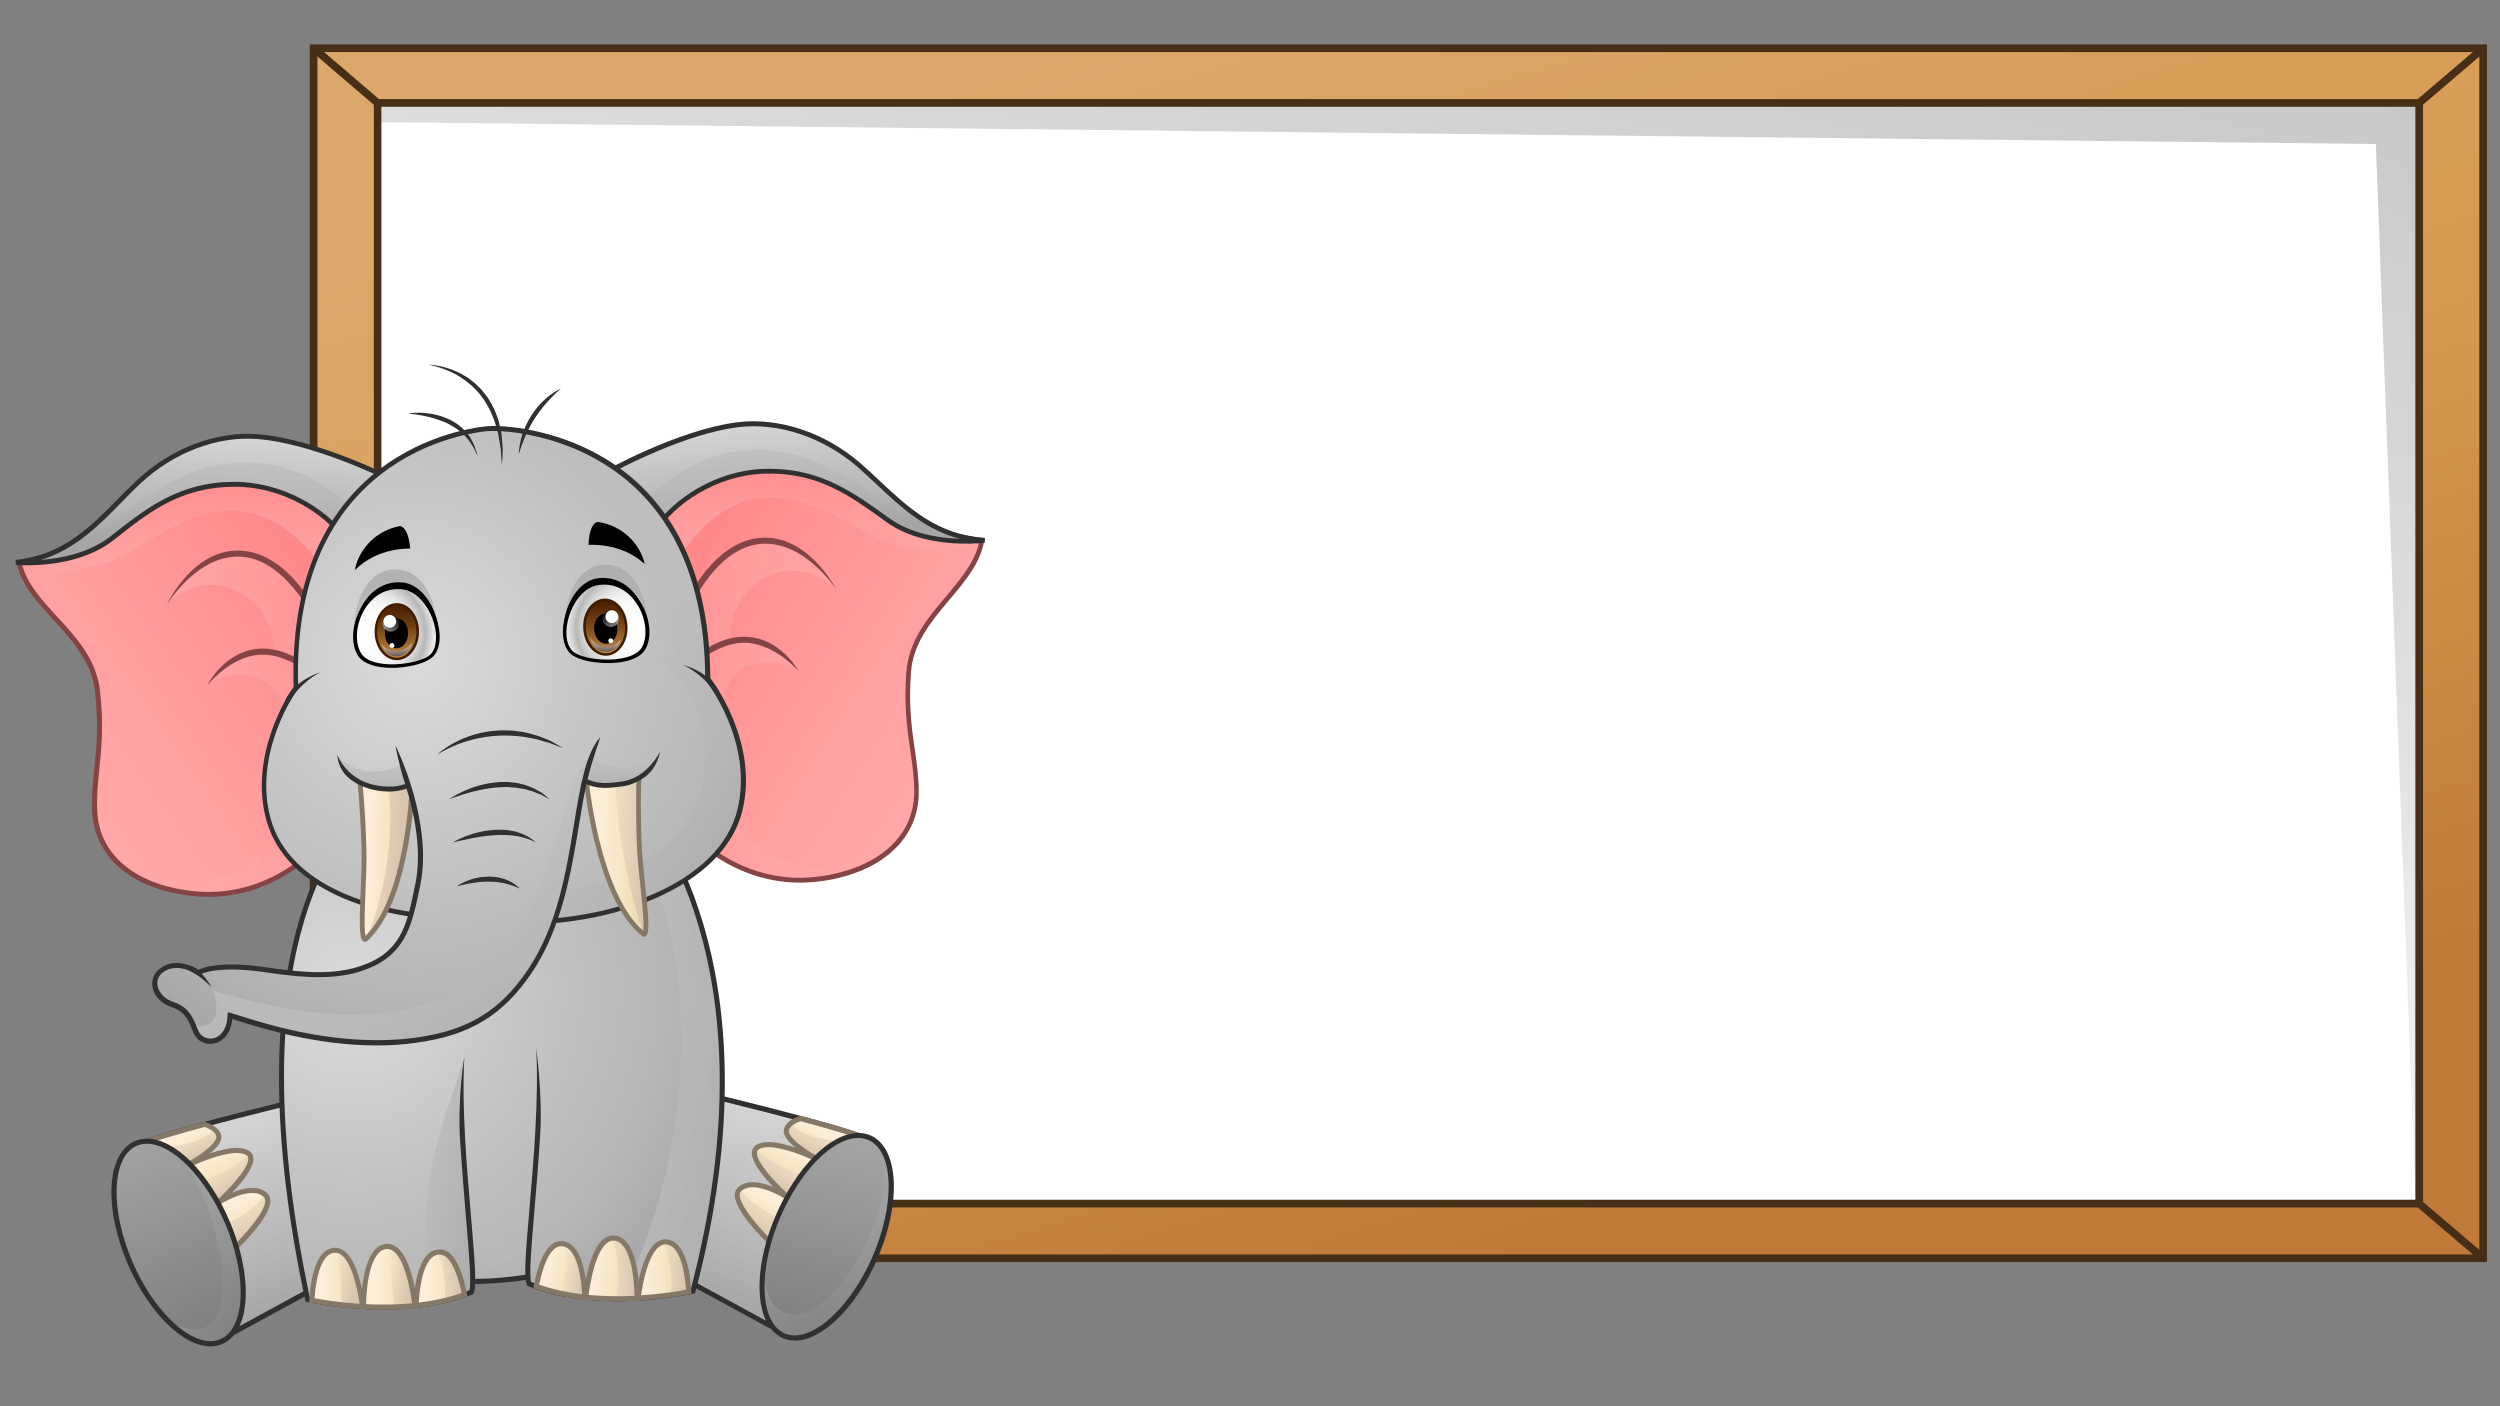 <?xml version="1.0" encoding="utf-8"?>
<!-- Generator: Adobe Illustrator 23.0.3, SVG Export Plug-In . SVG Version: 6.00 Build 0)  -->
<svg version="1.1" id="Vrstva_1" xmlns="http://www.w3.org/2000/svg" xmlns:xlink="http://www.w3.org/1999/xlink" x="0px" y="0px"
	 viewBox="0 0 1920 1080" style="enable-background:new 0 0 1920 1080;" xml:space="preserve">
<rect x="0" y="0" width="1920" height="1080" fill="#808080" stroke="none"/>
<style type="text/css">
	.st0{fill:url(#SVGID_1_);}
	.st1{fill:#472E16;}
	.st2{fill:#FFFFFF;}
	.st3{opacity:0.7;fill:url(#SVGID_2_);}
	.st4{fill:url(#SVGID_3_);}
	.st5{opacity:0.7;fill:url(#SVGID_4_);}
	.st6{fill:#303030;}
	.st7{fill:url(#SVGID_5_);}
	.st8{opacity:0.7;fill:url(#SVGID_6_);}
	.st9{fill:url(#SVGID_7_);}
	.st10{fill:url(#SVGID_8_);}
	.st11{fill:#867867;}
	.st12{fill:url(#SVGID_9_);}
	.st13{fill:url(#SVGID_10_);}
	.st14{fill:url(#SVGID_11_);}
	.st15{fill:url(#SVGID_12_);}
	.st16{fill:url(#SVGID_13_);}
	.st17{fill:url(#SVGID_14_);}
	.st18{opacity:0.5;fill:url(#SVGID_15_);}
	.st19{fill:url(#SVGID_16_);}
	.st20{opacity:0.7;fill:url(#SVGID_17_);}
	.st21{fill:url(#SVGID_18_);}
	.st22{fill:url(#SVGID_19_);}
	.st23{fill:url(#SVGID_20_);}
	.st24{fill:url(#SVGID_21_);}
	.st25{fill:url(#SVGID_22_);}
	.st26{fill:url(#SVGID_23_);}
	.st27{fill:url(#SVGID_24_);}
	.st28{opacity:0.7;fill:url(#SVGID_25_);}
	.st29{fill:url(#SVGID_26_);}
	.st30{fill:url(#SVGID_27_);}
	.st31{fill:url(#SVGID_28_);}
	.st32{fill:url(#SVGID_29_);}
	.st33{fill:url(#SVGID_30_);}
	.st34{fill:url(#SVGID_31_);}
	.st35{fill:url(#SVGID_32_);}
	.st36{opacity:0.5;fill:url(#SVGID_33_);}
	.st37{fill:url(#SVGID_34_);}
	.st38{opacity:0.7;fill:url(#SVGID_35_);}
	.st39{fill:url(#SVGID_36_);}
	.st40{fill:url(#SVGID_37_);}
	.st41{fill:url(#SVGID_38_);}
	.st42{fill:url(#SVGID_39_);}
	.st43{fill:url(#SVGID_40_);}
	.st44{fill:url(#SVGID_41_);}
	.st45{fill:url(#SVGID_42_);}
	.st46{opacity:0.7;fill:url(#SVGID_43_);}
	.st47{opacity:0.7;fill:url(#SVGID_44_);}
	.st48{fill:#864344;}
	.st49{fill:url(#SVGID_45_);}
	.st50{opacity:0.7;fill:url(#SVGID_46_);}
	.st51{fill:url(#SVGID_47_);}
	.st52{opacity:0.7;fill:url(#SVGID_48_);}
	.st53{opacity:0.7;fill:url(#SVGID_49_);}
	.st54{fill:url(#SVGID_50_);}
	.st55{opacity:0.7;fill:url(#SVGID_51_);}
	.st56{fill:url(#SVGID_52_);}
	.st57{opacity:0.7;fill:url(#SVGID_53_);}
	.st58{fill:url(#SVGID_54_);}
	.st59{fill:url(#SVGID_55_);}
	.st60{fill:url(#SVGID_56_);}
	.st61{fill:url(#SVGID_57_);}
	.st62{fill:url(#SVGID_58_);}
	.st63{opacity:0.7;fill:url(#SVGID_59_);}
	.st64{opacity:0.7;fill:url(#SVGID_60_);}
	.st65{fill:url(#SVGID_61_);}
	.st66{fill:url(#SVGID_62_);}
	.st67{fill:#3F1B00;}
	.st68{fill:url(#SVGID_63_);}
	.st69{opacity:0.6;fill:url(#SVGID_64_);}
	.st70{fill:url(#SVGID_65_);}
	.st71{opacity:0.7;fill:url(#SVGID_66_);}
	.st72{opacity:0.7;fill:url(#SVGID_67_);}
	.st73{fill:url(#SVGID_68_);}
	.st74{fill:url(#SVGID_69_);}
	.st75{fill:url(#SVGID_70_);}
	.st76{opacity:0.6;fill:url(#SVGID_71_);}
	.st77{fill:url(#SVGID_72_);}
	.st78{opacity:0.7;fill:url(#SVGID_73_);}
</style>
<g>
	<g>
		<g>
			<linearGradient id="SVGID_1_" gradientUnits="userSpaceOnUse" x1="919.249" y1="7.366" x2="1215.002" y2="952.208">
				<stop  offset="0" style="stop-color:#DBA76A"/>
				<stop  offset="0.505" style="stop-color:#D6994F"/>
				<stop  offset="1" style="stop-color:#C07939"/>
			</linearGradient>
			<rect x="240.9" y="37" class="st0" width="1666.2" height="929.3"/>
			<path class="st1" d="M1910,969.3H237.9V34.1H1910V969.3z M243.8,963.4h1660.3V40H243.8V963.4z"/>
		</g>
		<g>
			<rect x="290" y="79" class="st2" width="1567.9" height="845.3"/>
			<linearGradient id="SVGID_2_" gradientUnits="userSpaceOnUse" x1="1225.159" y1="-116.172" x2="979.805" y2="886.513">
				<stop  offset="0" style="stop-color:#AEAEAE"/>
				<stop  offset="1" style="stop-color:#FFFFFF"/>
			</linearGradient>
			<polygon class="st3" points="1857.9,924.3 1855,921.4 1824.7,110.6 290.5,93.8 290,79 1857.9,79 			"/>
			<path class="st1" d="M1860.9,927.3H287.1V76.1h1573.8V927.3z M292.9,921.4H1855V82H292.9V921.4z"/>
		</g>
		<g>
			<polygon class="st1" points="1859.8,81.3 1856,76.8 1905.2,34.8 1909,39.3 			"/>
		</g>
		<g>
			<polygon class="st1" points="1905.2,968.6 1856,926.6 1859.8,922.1 1909,964.1 			"/>
		</g>
		<g>
			<polygon class="st1" points="288.1,81.3 239,39.3 242.8,34.8 291.9,76.8 			"/>
		</g>
	</g>
	<g>
		<g>
			
				<radialGradient id="SVGID_3_" cx="270.452" cy="755.368" r="310.602" gradientTransform="matrix(1 0 0 1.008 0 -0.409)" gradientUnits="userSpaceOnUse">
				<stop  offset="0" style="stop-color:#DBDBDB"/>
				<stop  offset="0.565" style="stop-color:#BFBFBF"/>
				<stop  offset="0.758" style="stop-color:#B7B7B7"/>
				<stop  offset="1" style="stop-color:#A6A6A6"/>
			</radialGradient>
			<path class="st4" d="M493.8,620.7l-219.1,6.5l24.3,347c0,0,59.5,25.8,156.7-5.6C496.3,790.6,493.8,620.7,493.8,620.7z"/>
			<linearGradient id="SVGID_4_" gradientUnits="userSpaceOnUse" x1="380.074" y1="939.535" x2="383.358" y2="1009.81">
				<stop  offset="0" style="stop-color:#BFBFBF"/>
				<stop  offset="0.445" style="stop-color:#B7B7B7"/>
				<stop  offset="1" style="stop-color:#A6A6A6"/>
			</linearGradient>
			<path class="st5" d="M297.3,949l1.8,25.1c0,0,59.5,25.8,156.7-5.6c2.6-11.5,5.1-23,7.4-34.4C405.4,963.4,352.3,958.6,297.3,949z"
				/>
			<path class="st6" d="M362.8,986.1L362.8,986.1c-40.7,0-63.6-9.7-64.6-10.1l-1.1-0.5l-24.5-350.2l223.1-6.6l0,2
				c0,1.7,2.1,172.2-38.1,348.3l-0.2,1.1l-1.1,0.3C424.2,980.8,392.7,986.1,362.8,986.1z M300.9,972.8c5,1.9,27,9.4,61.9,9.4h0
				c29.1,0,59.8-5.1,91.2-15.1c37.5-165,37.9-324.7,37.8-344.3l-215.1,6.3L300.9,972.8z"/>
		</g>
		<g>
			<linearGradient id="SVGID_5_" gradientUnits="userSpaceOnUse" x1="190.791" y1="830.312" x2="245.856" y2="990.592">
				<stop  offset="0" style="stop-color:#DBDBDB"/>
				<stop  offset="0.565" style="stop-color:#BFBFBF"/>
				<stop  offset="0.758" style="stop-color:#B7B7B7"/>
				<stop  offset="1" style="stop-color:#A6A6A6"/>
			</linearGradient>
			<path class="st7" d="M285.3,831.9c0,0-133,30.7-172.6,44.7c20,31.8,68.5,145.6,68.5,145.6l114-62.1L285.3,831.9z"/>
			<linearGradient id="SVGID_6_" gradientUnits="userSpaceOnUse" x1="213.471" y1="908.237" x2="246.105" y2="1004.16">
				<stop  offset="0" style="stop-color:#BFBFBF"/>
				<stop  offset="0.445" style="stop-color:#B7B7B7"/>
				<stop  offset="1" style="stop-color:#A6A6A6"/>
			</linearGradient>
			<path class="st8" d="M159.1,971.8c12.4,27.9,22.1,50.5,22.1,50.5l114-62.1l-3.5-44.9L159.1,971.8z"/>
			<path class="st6" d="M180.3,1025l-0.8-2c-0.5-1.1-48.7-114.1-68.4-145.4l-1.3-2.1l2.3-0.8c39.3-13.8,171.5-44.4,172.8-44.7
				l2.2-0.5l10.2,131.8L180.3,1025z M115.7,877.6c19,31.6,60.1,126.9,66.5,141.8l111-60.5l-9.7-124.7
				C266.4,838.3,154.3,864.6,115.7,877.6z"/>
		</g>
		<g>
			<g>
				<linearGradient id="SVGID_7_" gradientUnits="userSpaceOnUse" x1="136.194" y1="867.394" x2="152.368" y2="895.819">
					<stop  offset="5.376340e-03" style="stop-color:#FFF0DE"/>
					<stop  offset="0.265" style="stop-color:#FCEDD6"/>
					<stop  offset="0.667" style="stop-color:#F3E4C0"/>
					<stop  offset="1" style="stop-color:#E9DAA9"/>
				</linearGradient>
				<path class="st9" d="M168.1,873.2c-0.3-6.6-10.9-9.7-10.9-9.7c-18.4,4.9-34.4,9.5-44.5,13.1c3.9,6.2,8.9,15.6,14.5,26.7
					c0,0,0,0,0,0C153,891.6,168.4,879.7,168.1,873.2z"/>
				<linearGradient id="SVGID_8_" gradientUnits="userSpaceOnUse" x1="138.731" y1="869.98" x2="148.231" y2="890.946">
					<stop  offset="0" style="stop-color:#F8E9CC"/>
					<stop  offset="0.737" style="stop-color:#E2D0B7"/>
					<stop  offset="1" style="stop-color:#D9C6AF"/>
				</linearGradient>
				<path class="st10" d="M115.7,881.6c2.2,4.1,9.1,16.9,11.5,21.7l0,0c25.9-11.7,41.2-23.6,40.9-30.1c-0.1-1.4-2-5.2-2.8-6.2
					C151.9,879.5,134.8,880.6,115.7,881.6z"/>
				<path class="st11" d="M126.3,905.8l-0.8-1.7c-6-11.9-10.8-20.8-14.4-26.5l-1.3-2.1l2.3-0.8c9.1-3.2,24.2-7.6,44.6-13.1l0.5-0.1
					l0.5,0.2c2,0.6,12,4.1,12.3,11.5c0.4,9.4-21.5,22.7-42.1,32L126.3,905.8z M115.7,877.6c3.3,5.5,7.5,13.3,12.4,23.1
					c28.2-12.9,38.2-23.5,38.1-27.5c-0.2-3.8-5.7-6.6-9-7.7C138.7,870.5,124.8,874.6,115.7,877.6z"/>
			</g>
		</g>
		<g>
			<linearGradient id="SVGID_9_" gradientUnits="userSpaceOnUse" x1="157.364" y1="881.107" x2="173.57" y2="912.045">
				<stop  offset="5.376340e-03" style="stop-color:#FFF0DE"/>
				<stop  offset="0.265" style="stop-color:#FCEDD6"/>
				<stop  offset="0.667" style="stop-color:#F3E4C0"/>
				<stop  offset="1" style="stop-color:#E9DAA9"/>
			</linearGradient>
			<path class="st12" d="M146,894c0,0,33.1-16,44.4-8.4c11.3,7.6-23,38.2-23,38.2l-23.4-8.3L146,894z"/>
			<linearGradient id="SVGID_10_" gradientUnits="userSpaceOnUse" x1="163.665" y1="891.317" x2="177.389" y2="913.865">
				<stop  offset="0" style="stop-color:#F8E9CC"/>
				<stop  offset="0.737" style="stop-color:#E2D0B7"/>
				<stop  offset="1" style="stop-color:#D9C6AF"/>
			</linearGradient>
			<path class="st13" d="M143.9,909.3l23.4,14.5c0,0,31.7-28.4,23.9-37.2C181,897.1,162.8,906.3,143.9,909.3z"/>
			<path class="st11" d="M167.8,926l-26-9.2l2.4-24.1l1-0.5c0.9-0.4,22.2-10.6,36.7-10.6c4,0,7.3,0.8,9.6,2.4c1.9,1.3,3,3.2,3.1,5.5
				c0.8,11.6-23.2,33.4-25.9,35.8L167.8,926z M146,914.1l20.9,7.4c7.5-6.9,24.3-23.9,23.8-31.8c-0.1-1.1-0.5-1.9-1.4-2.5
				c-1.7-1.1-4.2-1.7-7.4-1.7c-11.9,0-29.7,7.8-34,9.8L146,914.1z"/>
		</g>
		<g>
			<linearGradient id="SVGID_11_" gradientUnits="userSpaceOnUse" x1="176.197" y1="917.957" x2="191.938" y2="950.916">
				<stop  offset="5.376340e-03" style="stop-color:#FFF0DE"/>
				<stop  offset="0.265" style="stop-color:#FCEDD6"/>
				<stop  offset="0.667" style="stop-color:#F3E4C0"/>
				<stop  offset="1" style="stop-color:#E9DAA9"/>
			</linearGradient>
			<path class="st14" d="M167.4,923.8c0,0,26-16.8,36.8-5.6c8.7,9.1-23.1,39.7-23.1,39.7l-19.9-12L167.4,923.8z"/>
			<linearGradient id="SVGID_12_" gradientUnits="userSpaceOnUse" x1="177.187" y1="922.296" x2="193.33" y2="949.969">
				<stop  offset="0" style="stop-color:#F8E9CC"/>
				<stop  offset="0.737" style="stop-color:#E2D0B7"/>
				<stop  offset="1" style="stop-color:#D9C6AF"/>
			</linearGradient>
			<path class="st15" d="M203.4,917.4c-10.7,16.7-42.1,28.3-42.1,28.3l19.9,12c0,0,31.8-30.6,23.1-39.7
				C203.9,917.9,203.6,917.7,203.4,917.4z"/>
			<path class="st11" d="M181.4,960.3L159,946.7l6.7-24.2l0.6-0.4c0.6-0.4,15.3-9.8,27.6-9.8c4.9,0,8.8,1.5,11.7,4.4
				c1.4,1.5,2.1,3.4,2.1,5.7c-0.2,12.4-22.6,34.3-25.2,36.8L181.4,960.3z M163.5,944.8l17.3,10.5c7.2-7.2,22.8-24.3,22.9-33
				c0-1.2-0.3-2.2-1-2.9c-2.1-2.1-5.1-3.2-8.9-3.2c-9.8,0-22,7-24.9,8.8L163.5,944.8z"/>
		</g>
		<g>
			<linearGradient id="SVGID_13_" gradientUnits="userSpaceOnUse" x1="101.109" y1="863.659" x2="167.969" y2="1031.793">
				<stop  offset="0" style="stop-color:#A6A6A6"/>
				<stop  offset="1" style="stop-color:#7D7D7D"/>
			</linearGradient>
			<path class="st16" d="M174.7,939.2c18,42.6,15.3,83.2-5.4,91.4c-20.2,8-50.6-18-68.6-58.6c-18.4-41.4-17.5-83.4,2.7-93.4
				C124,868.4,156.3,895.8,174.7,939.2z"/>
			<linearGradient id="SVGID_14_" gradientUnits="userSpaceOnUse" x1="128.805" y1="1014.136" x2="129.015" y2="1014.663">
				<stop  offset="0" style="stop-color:#A6A6A6"/>
				<stop  offset="1" style="stop-color:#7D7D7D"/>
			</linearGradient>
			<path class="st17" d="M128.6,1014.2c0.1,0.1,0.3,0.3,0.4,0.4l0-0.3C128.9,1014.3,128.8,1014.3,128.6,1014.2z"/>
			<linearGradient id="SVGID_15_" gradientUnits="userSpaceOnUse" x1="147.186" y1="959.427" x2="214.375" y2="990.814">
				<stop  offset="0" style="stop-color:#A6A6A6"/>
				<stop  offset="1" style="stop-color:#7D7D7D"/>
			</linearGradient>
			<path class="st18" d="M174.7,939.2c-10.4-24.5-25.2-43.9-39.9-54.3l-0.7,1.1c34,24.8,64.5,167.2-5.1,128.4l0,0.3
				c14,13.9,28.8,20.5,40.3,15.9C190,1022.4,192.8,981.8,174.7,939.2z"/>
			<path class="st6" d="M161.6,1034c-20.9,0-46.6-25.2-62.6-61.2c-19.2-43.3-17.7-85.5,3.6-96c3.1-1.6,6.6-2.3,10.3-2.3
				c21.6,0,47.8,26.3,63.7,64c12.6,29.8,15.7,59.9,8,78.5c-3.2,7.6-8.2,13-14.4,15.4C167.4,1033.5,164.6,1034,161.6,1034z
				 M112.8,878.4c-3.1,0-5.9,0.7-8.5,1.9c-19,9.4-19.8,50.2-1.7,90.8c15.2,34.1,40,58.9,59.1,58.9c2.5,0,4.9-0.4,7.1-1.3
				c5.3-2.1,9.4-6.6,12.2-13.3c7.2-17.4,4.1-47-8-75.5C157.8,904.3,132.5,878.4,112.8,878.4z"/>
		</g>
		<g>
			
				<radialGradient id="SVGID_16_" cx="270.453" cy="755.368" r="310.602" gradientTransform="matrix(1 0 0 1.008 0 -0.409)" gradientUnits="userSpaceOnUse">
				<stop  offset="0" style="stop-color:#DBDBDB"/>
				<stop  offset="0.565" style="stop-color:#BFBFBF"/>
				<stop  offset="0.758" style="stop-color:#B7B7B7"/>
				<stop  offset="1" style="stop-color:#A6A6A6"/>
			</radialGradient>
			<path class="st19" d="M354.8,811.6l-80.1-184.4c0,0-100.6,81-38.4,370.8c0,0,72.1,16.6,125.8-5.6
				C367.5,982.1,350.9,879.8,354.8,811.6z"/>
			<linearGradient id="SVGID_17_" gradientUnits="userSpaceOnUse" x1="303.894" y1="902.775" x2="378.724" y2="912.556">
				<stop  offset="0" style="stop-color:#BFBFBF"/>
				<stop  offset="0.445" style="stop-color:#B7B7B7"/>
				<stop  offset="1" style="stop-color:#A6A6A6"/>
			</linearGradient>
			<path class="st20" d="M356.7,811.7c-7.7,27.3-23.1,60.5-27.9,103.5c-2.3,21.4-1.5,70.8-10.1,87.5c13.1-1.7,31.1-5.3,43.3-10.3
				C367.4,982.2,353.6,879.9,356.7,811.7z"/>
			<path class="st6" d="M294.6,1005.8c-32.3,0-58.3-5.8-58.7-5.9l-1.2-0.3l-0.3-1.2c-61.7-287.6,38.1-371.9,39.1-372.8l2.4,3.1
				c-1,0.8-98.5,83.7-38,367.6c9.6,2,74,14.2,122.6-5.4c1.7-5.5-0.4-29.8-2.6-55.5c-1.6-18.1-3.1-38.3-4.5-58.6
				c-2.2-34,3.2-65.1,3.2-65.1c-2.2,37.8,1.9,85.2,5.2,123.3c3,35,4.4,53.4,1.9,58.3l-0.3,0.6l-0.7,0.3
				C341.2,1003.1,316.4,1005.8,294.6,1005.8z"/>
		</g>
		<g>
			<g>
				<linearGradient id="SVGID_18_" gradientUnits="userSpaceOnUse" x1="279.277" y1="980.585" x2="318.751" y2="980.585">
					<stop  offset="5.376340e-03" style="stop-color:#FFF0DE"/>
					<stop  offset="0.265" style="stop-color:#FCEDD6"/>
					<stop  offset="0.667" style="stop-color:#F3E4C0"/>
					<stop  offset="1" style="stop-color:#E9DAA9"/>
				</linearGradient>
				<path class="st21" d="M296.9,957.3c-17.3,1.2-17.6,41.9-17.6,46.2c12,0.7,25.6,0.6,39.5-0.8
					C317.1,989.7,311.5,956.2,296.9,957.3z"/>
				<linearGradient id="SVGID_19_" gradientUnits="userSpaceOnUse" x1="294.1" y1="978.989" x2="314.657" y2="983.883">
					<stop  offset="0" style="stop-color:#F8E9CC"/>
					<stop  offset="0.737" style="stop-color:#E2D0B7"/>
					<stop  offset="1" style="stop-color:#D9C6AF"/>
				</linearGradient>
				<path class="st22" d="M296.9,957.3c-0.3,0-0.5,0.1-0.8,0.2c4,14.1,5.6,30.5,6.2,46.3c5.4-0.2,10.9-0.5,16.5-1
					C317.1,989.7,311.5,956.2,296.9,957.3z"/>
				<path class="st11" d="M294.4,1005.9L294.4,1005.9c-5,0-10.1-0.1-15.2-0.4l-1.8-0.1l0-1.9c0-7.8,0.8-46.8,19.4-48.2
					c0.3,0,0.5,0,0.8,0c15,0,21,29.6,23.2,47.2l0.2,2l-2,0.2C311.1,1005.5,302.9,1005.9,294.4,1005.9z M281.2,1001.6
					c4.4,0.2,8.8,0.3,13.1,0.3l0,0c7.6,0,15.1-0.3,22.2-1c-2.8-20.5-9.1-41.7-19-41.7l-0.5,0C284.9,960.1,281.4,985.4,281.2,1001.6z
					"/>
			</g>
		</g>
		<g>
			<g>
				<linearGradient id="SVGID_20_" gradientUnits="userSpaceOnUse" x1="239.505" y1="981.825" x2="278.43" y2="981.825">
					<stop  offset="5.376340e-03" style="stop-color:#FFF0DE"/>
					<stop  offset="0.265" style="stop-color:#FCEDD6"/>
					<stop  offset="0.667" style="stop-color:#F3E4C0"/>
					<stop  offset="1" style="stop-color:#E9DAA9"/>
				</linearGradient>
				<path class="st23" d="M256.8,960.2c-13.3,1-16.5,25.3-17.3,38.4c6.1,1.2,20.7,3.8,38.9,4.8C276.5,989.2,270.7,959.2,256.8,960.2
					z"/>
				<linearGradient id="SVGID_21_" gradientUnits="userSpaceOnUse" x1="253.955" y1="979.922" x2="272.92" y2="983.657">
					<stop  offset="0" style="stop-color:#F8E9CC"/>
					<stop  offset="0.737" style="stop-color:#E2D0B7"/>
					<stop  offset="1" style="stop-color:#D9C6AF"/>
				</linearGradient>
				<path class="st24" d="M257,960.2c5.1,8.5,6.1,34.8,4.7,41.8c5.7,0.7,9.7,1,16.7,1.4C276.5,989.3,270.8,959.6,257,960.2z"/>
				<path class="st11" d="M280.7,1005.5l-2.4-0.1c-18.7-1.1-33.6-3.8-39.2-4.8l-1.7-0.3l0.1-1.7c0.9-14.6,4.5-39.2,19.1-40.3
					c0.3,0,0.5,0,0.8,0c14.6,0,20.6,28.2,22.9,44.9L280.7,1005.5z M241.6,997c6.1,1.2,18.9,3.3,34.6,4.3
					c-3.6-24.6-10.6-39.2-18.7-39.2l-0.5,0C245.5,963,242.4,985.6,241.6,997z"/>
			</g>
			<g>
				<linearGradient id="SVGID_22_" gradientUnits="userSpaceOnUse" x1="319.428" y1="982.089" x2="356.746" y2="982.089">
					<stop  offset="5.376340e-03" style="stop-color:#FFF0DE"/>
					<stop  offset="0.265" style="stop-color:#FCEDD6"/>
					<stop  offset="0.667" style="stop-color:#F3E4C0"/>
					<stop  offset="1" style="stop-color:#E9DAA9"/>
				</linearGradient>
				<path class="st25" d="M336.9,961.6c-14.3,1-17,29-17.5,41.1c12.6-1.3,25.3-4,37.3-8.3C353.8,979.5,347.9,960.8,336.9,961.6z"/>
				<linearGradient id="SVGID_23_" gradientUnits="userSpaceOnUse" x1="329.186" y1="980.379" x2="351.879" y2="979.891">
					<stop  offset="0" style="stop-color:#F8E9CC"/>
					<stop  offset="0.737" style="stop-color:#E2D0B7"/>
					<stop  offset="1" style="stop-color:#D9C6AF"/>
				</linearGradient>
				<path class="st26" d="M336.9,961.6c-0.3,0-0.6,0.1-0.9,0.2c3.6,7.5,7,22.3,5.6,37c5.1-1.2,10.2-2.7,15.2-4.4
					C353.8,979.5,347.9,960.8,336.9,961.6z"/>
				<path class="st11" d="M317.4,1004.8l0.1-2.3c0.6-15.6,4-41.9,19.3-42.9c9.9-0.9,17.3,10.9,21.9,34.3l0.3,1.7l-1.6,0.6
					c-11.5,4.1-24.2,7-37.8,8.4L317.4,1004.8z M337.6,963.5l-0.5,0c-12.1,0.9-14.9,26.1-15.5,36.9c11.8-1.4,22.9-3.9,33-7.4
					C350.5,974,344.5,963.5,337.6,963.5z"/>
			</g>
		</g>
		<g>
			
				<linearGradient id="SVGID_24_" gradientUnits="userSpaceOnUse" x1="1130.335" y1="825.841" x2="1185.399" y2="986.119" gradientTransform="matrix(-1 0 0 1 1711.507 0)">
				<stop  offset="0" style="stop-color:#DBDBDB"/>
				<stop  offset="0.565" style="stop-color:#BFBFBF"/>
				<stop  offset="0.758" style="stop-color:#B7B7B7"/>
				<stop  offset="1" style="stop-color:#A6A6A6"/>
			</linearGradient>
			<path class="st27" d="M486.7,827.4c0,0,133,30.7,172.6,44.7c-20,31.8-68.5,145.6-68.5,145.6l-114-62.1L486.7,827.4z"/>
			
				<linearGradient id="SVGID_25_" gradientUnits="userSpaceOnUse" x1="1153.015" y1="903.764" x2="1185.649" y2="999.687" gradientTransform="matrix(-1 0 0 1 1711.507 0)">
				<stop  offset="0" style="stop-color:#BFBFBF"/>
				<stop  offset="0.445" style="stop-color:#B7B7B7"/>
				<stop  offset="1" style="stop-color:#A6A6A6"/>
			</linearGradient>
			<path class="st28" d="M612.8,967.3c-12.4,27.9-22.1,50.5-22.1,50.5l-114-62.1l3.5-44.9L612.8,967.3z"/>
			<path class="st6" d="M474.7,956.8L484.9,825l2.2,0.5c1.3,0.3,133.5,30.9,172.8,44.7l2.3,0.8l-1.3,2.1
				c-19.7,31.3-67.9,144.2-68.4,145.4l-0.8,2L474.7,956.8z M488.4,829.9l-9.7,124.7l111,60.5c6.4-15,47.5-110.2,66.5-141.8
				C617.6,860.1,505.6,833.9,488.4,829.9z"/>
		</g>
		<g>
			<g>
				
					<linearGradient id="SVGID_26_" gradientUnits="userSpaceOnUse" x1="1075.738" y1="862.922" x2="1091.911" y2="891.348" gradientTransform="matrix(-1 0 0 1 1711.507 0)">
					<stop  offset="5.376340e-03" style="stop-color:#FFF0DE"/>
					<stop  offset="0.265" style="stop-color:#FCEDD6"/>
					<stop  offset="0.667" style="stop-color:#F3E4C0"/>
					<stop  offset="1" style="stop-color:#E9DAA9"/>
				</linearGradient>
				<path class="st29" d="M603.9,868.7c0.3-6.6,10.9-9.7,10.9-9.7c18.4,4.9,34.4,9.5,44.5,13.1c-3.9,6.2-8.9,15.6-14.5,26.7l0,0
					C618.9,887.2,603.6,875.3,603.9,868.7z"/>
				
					<linearGradient id="SVGID_27_" gradientUnits="userSpaceOnUse" x1="1078.275" y1="865.508" x2="1087.775" y2="886.473" gradientTransform="matrix(-1 0 0 1 1711.507 0)">
					<stop  offset="0" style="stop-color:#F8E9CC"/>
					<stop  offset="0.737" style="stop-color:#E2D0B7"/>
					<stop  offset="1" style="stop-color:#D9C6AF"/>
				</linearGradient>
				<path class="st30" d="M656.3,877.1c-2.2,4.1-9.1,16.9-11.5,21.7l0,0c-25.9-11.7-41.2-23.6-40.9-30.1c0.1-1.4,2-5.2,2.8-6.2
					C620,875,637.2,876.1,656.3,877.1z"/>
				<path class="st11" d="M644,900.6c-20.6-9.3-42.5-22.6-42.1-32c0.3-7.4,10.3-10.9,12.3-11.5l0.5-0.2l0.5,0.1
					c20.5,5.5,35.5,9.9,44.6,13.1l2.3,0.8l-1.3,2.1c-3.6,5.7-8.4,14.6-14.4,26.5l-0.8,1.7L644,900.6z M614.8,861.1
					c-3.3,1.1-8.9,3.9-9,7.7c-0.2,4,9.9,14.5,38.1,27.5c4.9-9.8,9.1-17.6,12.4-23.1C647.2,870.1,633.3,866,614.8,861.1z"/>
			</g>
		</g>
		<g>
			
				<linearGradient id="SVGID_28_" gradientUnits="userSpaceOnUse" x1="1096.907" y1="876.636" x2="1113.113" y2="907.574" gradientTransform="matrix(-1 0 0 1 1711.507 0)">
				<stop  offset="5.376340e-03" style="stop-color:#FFF0DE"/>
				<stop  offset="0.265" style="stop-color:#FCEDD6"/>
				<stop  offset="0.667" style="stop-color:#F3E4C0"/>
				<stop  offset="1" style="stop-color:#E9DAA9"/>
			</linearGradient>
			<path class="st31" d="M625.9,889.5c0,0-33.1-16-44.4-8.4c-11.3,7.6,23,38.2,23,38.2L628,911L625.9,889.5z"/>
			
				<linearGradient id="SVGID_29_" gradientUnits="userSpaceOnUse" x1="1103.208" y1="886.844" x2="1116.933" y2="909.392" gradientTransform="matrix(-1 0 0 1 1711.507 0)">
				<stop  offset="0" style="stop-color:#F8E9CC"/>
				<stop  offset="0.737" style="stop-color:#E2D0B7"/>
				<stop  offset="1" style="stop-color:#D9C6AF"/>
			</linearGradient>
			<path class="st32" d="M628,904.8l-23.4,14.5c0,0-31.7-28.4-23.9-37.2C591,892.6,609.1,901.8,628,904.8z"/>
			<path class="st11" d="M603.3,920.8c-2.7-2.4-26.7-24.2-25.9-35.8c0.2-2.3,1.2-4.2,3.1-5.5c2.3-1.6,5.6-2.4,9.6-2.4
				c14.5,0,35.8,10.2,36.7,10.6l1,0.5l2.4,24.1l-26,9.2L603.3,920.8z M624.1,890.8c-4.4-2-22.1-9.8-34-9.8c-3.2,0-5.7,0.6-7.4,1.7
				c-0.9,0.6-1.3,1.4-1.4,2.5c-0.5,7.9,16.2,25,23.8,31.8l20.9-7.4L624.1,890.8z"/>
		</g>
		<g>
			
				<linearGradient id="SVGID_30_" gradientUnits="userSpaceOnUse" x1="1115.741" y1="913.485" x2="1131.482" y2="946.444" gradientTransform="matrix(-1 0 0 1 1711.507 0)">
				<stop  offset="5.376340e-03" style="stop-color:#FFF0DE"/>
				<stop  offset="0.265" style="stop-color:#FCEDD6"/>
				<stop  offset="0.667" style="stop-color:#F3E4C0"/>
				<stop  offset="1" style="stop-color:#E9DAA9"/>
			</linearGradient>
			<path class="st33" d="M604.6,919.3c0,0-26-16.8-36.8-5.6c-8.7,9.1,23.1,39.7,23.1,39.7l19.9-12L604.6,919.3z"/>
			
				<linearGradient id="SVGID_31_" gradientUnits="userSpaceOnUse" x1="1116.731" y1="917.823" x2="1132.873" y2="945.496" gradientTransform="matrix(-1 0 0 1 1711.507 0)">
				<stop  offset="0" style="stop-color:#F8E9CC"/>
				<stop  offset="0.737" style="stop-color:#E2D0B7"/>
				<stop  offset="1" style="stop-color:#D9C6AF"/>
			</linearGradient>
			<path class="st34" d="M568.6,913c10.7,16.7,42.1,28.3,42.1,28.3l-19.9,12c0,0-31.8-30.6-23.1-39.7
				C568,913.4,568.3,913.2,568.6,913z"/>
			<path class="st11" d="M589.5,954.8c-2.6-2.5-25-24.4-25.2-36.8c0-2.3,0.7-4.2,2.1-5.7c2.8-2.9,6.8-4.4,11.7-4.4
				c12.3,0,27,9.4,27.6,9.8l0.6,0.4l6.7,24.2l-22.4,13.6L589.5,954.8z M602.9,920.6c-2.9-1.7-15-8.8-24.9-8.8
				c-3.8,0-6.8,1.1-8.9,3.2c-0.7,0.7-1,1.6-1,2.9c0.2,8.6,15.7,25.8,22.9,33l17.3-10.5L602.9,920.6z"/>
		</g>
		<g>
			<linearGradient id="SVGID_32_" gradientUnits="userSpaceOnUse" x1="651.97" y1="868.438" x2="617.536" y2="1031.753">
				<stop  offset="0" style="stop-color:#A6A6A6"/>
				<stop  offset="1" style="stop-color:#7D7D7D"/>
			</linearGradient>
			<path class="st35" d="M597.2,934.7c-18,42.6-15.3,83.2,5.3,91.4c20.2,8,50.6-18,68.6-58.6c18.4-41.4,17.5-83.4-2.7-93.4
				C647.9,863.9,615.6,891.3,597.2,934.7z"/>
			<linearGradient id="SVGID_33_" gradientUnits="userSpaceOnUse" x1="637.032" y1="953.484" x2="679.457" y2="1024.52">
				<stop  offset="0" style="stop-color:#A6A6A6"/>
				<stop  offset="1" style="stop-color:#7D7D7D"/>
			</linearGradient>
			<path class="st36" d="M677.6,882.5c14.3,40.3-38.5,143-77.1,124.6c-8.9-4.3-13.2-17.1-14.4-31.4c-3,25.2,2.8,45,16.5,50.4
				c20.2,8,50.6-18,68.6-58.6C686.3,933.6,688.4,899.2,677.6,882.5z"/>
			<path class="st6" d="M601.9,1028c-6.2-2.5-11.2-7.8-14.4-15.4c-7.7-18.6-4.7-48.7,8-78.5c16-37.7,42.2-64,63.7-64
				c3.7,0,7.1,0.8,10.3,2.3c21.2,10.5,22.8,52.7,3.6,96c-16,36-41.8,61.2-62.6,61.2C607.4,1029.5,604.5,1029,601.9,1028z M599,935.5
				c-12.1,28.5-15.2,58.1-8,75.5c2.8,6.7,6.9,11.2,12.2,13.3c2.2,0.9,4.6,1.3,7.1,1.3c19.1,0,43.9-24.8,59.1-58.9
				c18.1-40.7,17.3-81.4-1.7-90.8c-2.6-1.3-5.5-1.9-8.5-1.9C639.4,873.9,614.2,899.8,599,935.5z"/>
		</g>
		<g>
			
				<radialGradient id="SVGID_34_" cx="270.453" cy="755.369" r="310.602" gradientTransform="matrix(1 0 0 1.008 0 -0.409)" gradientUnits="userSpaceOnUse">
				<stop  offset="0" style="stop-color:#DBDBDB"/>
				<stop  offset="0.565" style="stop-color:#BFBFBF"/>
				<stop  offset="0.758" style="stop-color:#B7B7B7"/>
				<stop  offset="1" style="stop-color:#A6A6A6"/>
			</radialGradient>
			<path class="st37" d="M493.8,620.7l-80.1,184.4c3.9,68.3-12.7,170.5-7.3,180.8c53.7,22.1,125.8,5.6,125.8,5.6
				C600.2,734.5,493.8,620.7,493.8,620.7z"/>
			<linearGradient id="SVGID_35_" gradientUnits="userSpaceOnUse" x1="484.01" y1="808.986" x2="634.615" y2="820.721">
				<stop  offset="0" style="stop-color:#BFBFBF"/>
				<stop  offset="0.445" style="stop-color:#B7B7B7"/>
				<stop  offset="1" style="stop-color:#A6A6A6"/>
			</linearGradient>
			<path class="st38" d="M493.8,620.7l-9.4,21.7c60.4,91.1,44.6,256.4-8.3,355c31.3-0.3,56.1-5.9,56.1-5.9
				C600.2,734.5,493.8,620.7,493.8,620.7z"/>
			<path class="st6" d="M474,999.4c-21.9,0-46.6-2.7-68.3-11.6l-0.7-0.3l-0.3-0.6c-2.5-4.9-1.1-23.3,1.9-58.3
				c3.3-38.1,7.3-85.5,5.2-123.3c0,0,5.1,35,3,67.3c-1.2,19.5-2.8,38.9-4.3,56.4c-2.2,25.7-4.3,50-2.6,55.5
				c48.8,19.7,113.3,7.4,122.7,5.4c66.3-252.1-37.2-366.7-38.2-367.8l2.8-2.7c1.1,1.1,106.4,117.5,38.9,372.7l-0.3,1.1l-1.1,0.3
				C532.2,993.5,506.2,999.4,474,999.4z"/>
		</g>
		<g>
			<g>
				<linearGradient id="SVGID_36_" gradientUnits="userSpaceOnUse" x1="449.19" y1="972.184" x2="485.64" y2="976.415">
					<stop  offset="5.376340e-03" style="stop-color:#FFF0DE"/>
					<stop  offset="0.265" style="stop-color:#FCEDD6"/>
					<stop  offset="0.667" style="stop-color:#F3E4C0"/>
					<stop  offset="1" style="stop-color:#E9DAA9"/>
				</linearGradient>
				<path class="st39" d="M471.7,950.8c17.3,1.2,17.6,41.9,17.6,46.2c-12,0.7-25.6,0.6-39.5-0.8C451.4,983.2,457,949.8,471.7,950.8z
					"/>
				<linearGradient id="SVGID_37_" gradientUnits="userSpaceOnUse" x1="460.503" y1="974.107" x2="486.862" y2="974.107">
					<stop  offset="0" style="stop-color:#F8E9CC"/>
					<stop  offset="0.737" style="stop-color:#E2D0B7"/>
					<stop  offset="1" style="stop-color:#D9C6AF"/>
				</linearGradient>
				<path class="st40" d="M471.7,950.8c-0.9-0.1-1.7,0-2.5,0.2c5.4,7.2,7.2,30.9,4.5,46.4c5.4,0,10.6-0.1,15.5-0.4
					C489.3,992.7,489,952.1,471.7,950.8z"/>
				<path class="st11" d="M474.2,999.4c-8.5,0-16.8-0.4-24.6-1.2l-2-0.2l0.2-2c2.2-17.9,8.3-48.3,24-47.1
					c18.6,1.3,19.4,40.4,19.4,48.2l0,1.9l-1.8,0.1C484.3,999.3,479.2,999.4,474.2,999.4z M452,994.5c11.1,1,23.1,1.3,35.3,0.7
					c-0.2-16.2-3.7-41.5-15.7-42.4l-0.5,0C461.1,952.8,454.8,973.9,452,994.5z"/>
			</g>
		</g>
		<g>
			<g>
				<linearGradient id="SVGID_38_" gradientUnits="userSpaceOnUse" x1="487.637" y1="975.039" x2="526.362" y2="976.016">
					<stop  offset="5.376340e-03" style="stop-color:#FFF0DE"/>
					<stop  offset="0.265" style="stop-color:#FCEDD6"/>
					<stop  offset="0.667" style="stop-color:#F3E4C0"/>
					<stop  offset="1" style="stop-color:#E9DAA9"/>
				</linearGradient>
				<path class="st41" d="M511.7,953.8c13.3,1,16.5,25.3,17.3,38.4c-6.1,1.2-20.7,3.8-38.9,4.8C492.1,982.8,497.8,952.8,511.7,953.8
					z"/>
				<linearGradient id="SVGID_39_" gradientUnits="userSpaceOnUse" x1="501.104" y1="972.939" x2="525.542" y2="975.22">
					<stop  offset="0" style="stop-color:#F8E9CC"/>
					<stop  offset="0.737" style="stop-color:#E2D0B7"/>
					<stop  offset="1" style="stop-color:#D9C6AF"/>
				</linearGradient>
				<path class="st42" d="M511.7,953.8c-0.7-0.1-1.5,0-2.2,0.1c6,14.3,7,27.4,6,40.5c5.2-0.8,10.9-1.8,13.5-2.3
					C528.3,979.1,525,954.7,511.7,953.8z"/>
				<path class="st11" d="M487.9,999.1l0.3-2.4c2.3-17.1,8.6-46.1,23.7-44.9c14.6,1,18.3,25.7,19.1,40.2l0.1,1.7l-1.7,0.3
					c-5.5,1.1-20.4,3.7-39.2,4.8L487.9,999.1z M511,955.7c-8.1,0-15,14.6-18.7,39.1c15.8-1,28.5-3.1,34.6-4.3
					c-0.8-11.4-3.9-34-15.4-34.8L511,955.7z"/>
			</g>
			<g>
				<linearGradient id="SVGID_40_" gradientUnits="userSpaceOnUse" x1="414.046" y1="970.563" x2="446.928" y2="977.4">
					<stop  offset="5.376340e-03" style="stop-color:#FFF0DE"/>
					<stop  offset="0.265" style="stop-color:#FCEDD6"/>
					<stop  offset="0.667" style="stop-color:#F3E4C0"/>
					<stop  offset="1" style="stop-color:#E9DAA9"/>
				</linearGradient>
				<path class="st43" d="M431.7,955.1c14.3,1,17,29,17.5,41.1c-12.6-1.3-25.3-4-37.3-8.3C414.7,973,420.6,954.3,431.7,955.1z"/>
				<linearGradient id="SVGID_41_" gradientUnits="userSpaceOnUse" x1="429.403" y1="973.797" x2="448.655" y2="977.712">
					<stop  offset="0" style="stop-color:#F8E9CC"/>
					<stop  offset="0.737" style="stop-color:#E2D0B7"/>
					<stop  offset="1" style="stop-color:#D9C6AF"/>
				</linearGradient>
				<path class="st44" d="M431.7,955.1c4.5,13,1.8,25.4,0,38.4c4.6,0.9,12.8,2.2,17.4,2.7C448.6,984.1,445.9,956.2,431.7,955.1z"/>
				<path class="st11" d="M451.2,998.4l-2.2-0.2c-13.6-1.5-26.3-4.3-37.8-8.4l-1.6-0.6l0.3-1.7c4.6-23.5,12.1-35.2,21.9-34.3
					c15.3,1.1,18.6,27.4,19.3,42.9L451.2,998.4z M414.1,986.6c10.1,3.5,21.2,6,33,7.4c-0.6-10.8-3.4-36-15.5-36.9l-0.5,0
					C424,957.1,418,967.5,414.1,986.6z"/>
			</g>
		</g>
		<g>
			<g>
				
					<linearGradient id="SVGID_42_" gradientUnits="userSpaceOnUse" x1="-340.254" y1="650.624" x2="-103.317" y2="474.832" gradientTransform="matrix(1 2.900000e-02 -2.900000e-02 1 396.427 -34.021)">
					<stop  offset="0" style="stop-color:#FFA8A9"/>
					<stop  offset="0.337" style="stop-color:#FFA0A1"/>
					<stop  offset="0.859" style="stop-color:#FF8A8B"/>
					<stop  offset="1" style="stop-color:#FF8384"/>
				</linearGradient>
				<path class="st45" d="M243.5,650.3c0,0-37.5,44.8-101,35.3c-47.1-6.8-68.4-33.5-69.9-62c-1.5-28.5,7.2-49.7,2.1-93
					c-5.1-43.4-52.2-62.5-60.4-98.9c32-5.1,71.1-22,82.6-38.5c11.5-16.6,50.6-48.8,95.4-42.9c44.7,5.9,87.8,55.3,87.8,55.3
					s-19.2,85.4-33,144.1C229.7,623.5,243.5,650.3,243.5,650.3z"/>
				
					<linearGradient id="SVGID_43_" gradientUnits="userSpaceOnUse" x1="2024.993" y1="364.866" x2="2029.53" y2="287.75" gradientTransform="matrix(-0.998 6.980000e-02 6.980000e-02 0.998 2143.851 -74.671)">
					<stop  offset="0" style="stop-color:#FFA8A9"/>
					<stop  offset="0.337" style="stop-color:#FFA0A1"/>
					<stop  offset="0.859" style="stop-color:#FF8A8B"/>
					<stop  offset="1" style="stop-color:#FF8384"/>
				</linearGradient>
				<path class="st46" d="M106,420.3c-22.2,14.4-65.3,25.7-90.9,11.3c31.9-5.2,70.5-22,81.9-38.4c11.5-16.6,50.6-48.8,95.4-42.9
					c44.7,5.9,87.8,55.3,87.8,55.3s-7,31.4-15.7,69.1c-2.3-12-6.4-23.5-13.5-34.2C201.7,368.8,152.2,390.3,106,420.3z"/>
				
					<linearGradient id="SVGID_44_" gradientUnits="userSpaceOnUse" x1="2017.513" y1="492.169" x2="1865.198" y2="492.169" gradientTransform="matrix(-0.998 6.980000e-02 6.980000e-02 0.998 2143.851 -74.671)">
					<stop  offset="0" style="stop-color:#FFA8A9"/>
					<stop  offset="0.337" style="stop-color:#FFA0A1"/>
					<stop  offset="0.859" style="stop-color:#FF8A8B"/>
					<stop  offset="1" style="stop-color:#FF8384"/>
				</linearGradient>
				<path class="st47" d="M197.1,657.7c37.1-32.4,43.3-85.8,16-123.6c-5.9-14.5-34.4-23.3-54.7-7.7c13.7-15.9,32.2-32.1,52.5-23.6
					c-1.6-52.4-55.1-69-83.1-38.1c16.9-32.2,49.8-50.9,85.9-28.6c20,17.6,32.7,36.8,44.9,64.4c-3.9,16.9-7.9,33.9-11.5,49.2
					c-17.5,73.8-3.6,100.7-3.6,100.7s-37.5,44.8-101,35.3c-37.7-5.4-58.8-23.6-66.5-45.2C105.3,677.8,157.8,692.1,197.1,657.7z"/>
				<path class="st48" d="M142.3,687.4c-42.9-6.2-69.6-30-71.5-63.7c-0.6-11.7,0.5-22.3,1.6-33.4c1.7-15.9,3.5-34,0.5-59.5
					c-2.7-22.8-17.4-38.9-31.7-54.5c-12.7-13.9-24.8-27-28.6-44.3l-0.4-1.9l1.9-0.3c33.6-5.3,70.9-22.6,81.4-37.8
					c10.9-15.7,42.2-41.5,79.8-44.2c5.8-0.4,11.7-0.2,17.3,0.5c44.9,5.9,87.2,53.9,89,55.9l0.6,0.7L282,406
					c-0.2,0.9-19.3,86.1-33,144.1c-17.1,72-3.9,99.1-3.8,99.4l0.6,1.1l-0.8,0.9c-0.3,0.3-28.6,33.6-76.7,37h0
					C159.7,689.1,151,688.8,142.3,687.4z M245.4,549.2c12.9-54.7,30.7-133.6,32.8-143.1c-5.4-6-45.4-48.6-86-54
					c-5.4-0.7-11-0.9-16.6-0.5c-37.7,2.7-68.2,29.9-77,42.6c-12.3,17.7-51.5,33.8-81.8,39c4.1,15.4,15.4,27.7,27.3,40.6
					c14.7,16,29.9,32.6,32.7,56.6c3,25.9,1.1,44.2-0.5,60.3c-1.1,11-2.2,21.4-1.6,32.8c1.7,31.8,27.3,54.3,68.3,60.2
					c8.5,1.3,16.9,1.6,25.1,1l0,0c42.2-3,68.7-29.7,73.4-34.8C238.9,644,229.7,615.3,245.4,549.2z"/>
			</g>
		</g>
		<g>
			<g>
				
					<linearGradient id="SVGID_45_" gradientUnits="userSpaceOnUse" x1="2005.64" y1="257.556" x2="2016.775" y2="351.591" gradientTransform="matrix(-0.998 6.980000e-02 6.980000e-02 0.998 2143.851 -74.671)">
					<stop  offset="0" style="stop-color:#DBDBDB"/>
					<stop  offset="0.565" style="stop-color:#BFBFBF"/>
					<stop  offset="0.758" style="stop-color:#B7B7B7"/>
					<stop  offset="1" style="stop-color:#A6A6A6"/>
				</linearGradient>
				<path class="st49" d="M12.2,432c0,0,45,4.2,74-18.8c29-22.9,52.9-41.1,93.8-41.3c37.3-0.2,70.9,21.2,85,42.2
					c32.2-36.8,37.3-45.1,37.3-45.1s-57.8-29.8-104.1-33.7c-35.3-3-68.8,13.4-91.4,34.4C80.4,394.5,57.5,427.3,12.2,432z"/>
				
					<linearGradient id="SVGID_46_" gradientUnits="userSpaceOnUse" x1="2020" y1="278.318" x2="2029.009" y2="354.392" gradientTransform="matrix(-0.998 6.980000e-02 6.980000e-02 0.998 2143.851 -74.671)">
					<stop  offset="0" style="stop-color:#BFBFBF"/>
					<stop  offset="0.445" style="stop-color:#B7B7B7"/>
					<stop  offset="1" style="stop-color:#A6A6A6"/>
				</linearGradient>
				<path class="st50" d="M56.9,415.6c18.3,6.9,62-60.4,131.6-60.4c33.8,0,63.5,14.9,88.9,41.6c-4.4,5.2-6,10.1-12.3,17.4
					c-14-21-47.7-42.3-85-42.2c-40.9,0.2-64.8,18.4-93.8,41.3c-29,22.9-74,18.8-74,18.8C30.1,430.2,44.4,423.9,56.9,415.6z"/>
				<path class="st6" d="M12,433.8l0-3.7c36.2-3.7,57.8-25.8,78.8-47.1c4.8-4.9,9.8-9.9,14.8-14.6c26-24.3,60.9-37.6,92.8-34.9
					c46.2,3.9,104.2,33.6,104.8,33.9l1.8,0.9l-1.1,1.7c-0.2,0.3-5.6,8.8-37.5,45.3l-1.6,1.8l-1.3-2c-13.8-20.7-46.9-41.5-83.4-41.3
					c-41.2,0.2-64.9,18.9-92.7,40.9c-17.4,13.7-40.2,18-56.3,19.1C20,434.6,12.3,433.9,12,433.8z M180,370.1
					c36.7-0.1,70.1,20.2,85.2,41c23-26.4,31.6-37.5,34.4-41.4c-10.4-5.1-60.8-29.1-101.5-32.5c-30.9-2.6-64.7,10.3-90,33.9
					c-4.9,4.6-9.9,9.6-14.6,14.5c-17.5,17.9-35.6,36.2-62.1,44.4c15.6-1.2,37.3-5.3,53.7-18.3c25.2-19.9,49-38.7,86.1-41.4
					C174,370.2,177,370.1,180,370.1z"/>
			</g>
		</g>
		<g>
			<path class="st48" d="M244.3,481.5c-0.2-0.5-22.3-50.3-57.4-53.8c-34.9-3.5-58.9,37-58.9,37c0.9-1.9,21.4-45.5,59.4-41.6
				c37.8,3.8,60.2,54.4,61.2,56.6L244.3,481.5z"/>
		</g>
		<g>
			<path class="st48" d="M159,526.6c0.5-0.9,11.4-22.6,33.8-27.5c15.9-3.5,33.4,2.5,51.8,17.6l-2.9,3.6
				c-17.3-14.2-33.5-19.8-48-16.7C173.5,508,159,526.6,159,526.6z"/>
		</g>
		<g>
			<g>
				
					<linearGradient id="SVGID_47_" gradientUnits="userSpaceOnUse" x1="1069.927" y1="570.337" x2="1306.789" y2="394.601" gradientTransform="matrix(-0.998 7.060000e-02 7.060000e-02 0.998 1765.279 -54.091)">
					<stop  offset="0" style="stop-color:#FFA8A9"/>
					<stop  offset="0.337" style="stop-color:#FFA0A1"/>
					<stop  offset="0.859" style="stop-color:#FF8A8B"/>
					<stop  offset="1" style="stop-color:#FF8384"/>
				</linearGradient>
				<path class="st51" d="M534.2,642.8c0,0,39.3,43.2,102.4,31c46.8-8.7,66.9-36.3,67.3-64.8c0.4-28.5-9.2-49.3-6-92.8
					c3.3-43.5,49.6-64.6,56.3-101.4c-32.2-3.7-71.9-19-84.1-35c-12.2-16.1-52.6-46.7-97.1-38.9c-44.4,7.8-85.5,58.9-85.5,58.9
					s22.7,84.6,39,142.6C547,615.4,534.2,642.8,534.2,642.8z"/>
				
					<linearGradient id="SVGID_48_" gradientUnits="userSpaceOnUse" x1="614.398" y1="423.727" x2="618.936" y2="346.585" gradientTransform="matrix(1 2.820000e-02 -2.820000e-02 1 17.189 -21.47)">
					<stop  offset="0" style="stop-color:#FFA8A9"/>
					<stop  offset="0.337" style="stop-color:#FFA0A1"/>
					<stop  offset="0.859" style="stop-color:#FF8A8B"/>
					<stop  offset="1" style="stop-color:#FF8384"/>
				</linearGradient>
				<path class="st52" d="M662.1,407.2c22.8,13.5,66.3,22.9,91.3,7.5c-32.1-3.9-71.3-19-83.4-34.9c-12.2-16.1-52.6-46.7-97.1-38.9
					c-44.4,7.8-85.5,58.9-85.5,58.9s8.3,31,18.5,68.4c1.9-12.1,5.4-23.7,12.1-34.8C564.4,359.8,614.8,379.2,662.1,407.2z"/>
				
					<linearGradient id="SVGID_49_" gradientUnits="userSpaceOnUse" x1="606.873" y1="551.017" x2="454.587" y2="551.017" gradientTransform="matrix(1 2.820000e-02 -2.820000e-02 1 17.189 -21.47)">
					<stop  offset="0" style="stop-color:#FFA8A9"/>
					<stop  offset="0.337" style="stop-color:#FFA0A1"/>
					<stop  offset="0.859" style="stop-color:#FF8A8B"/>
					<stop  offset="1" style="stop-color:#FF8384"/>
				</linearGradient>
				<path class="st53" d="M580.9,648.3c-38.4-30.8-46.8-83.9-21.1-122.8c5.3-14.7,33.4-24.7,54.3-10c-14.3-15.3-33.5-30.7-53.5-21.3
					c-0.6-52.5,52.2-71.3,81.5-41.6c-18.2-31.4-51.9-48.8-87-25c-19.3,18.4-31.2,38.1-42.2,66.2c4.6,16.7,9.3,33.6,13.5,48.7
					c20.5,73,7.8,100.4,7.8,100.4s39.3,43.2,102.4,31c37.4-7,57.8-26.1,64.6-48C673.4,664.5,621.6,680.9,580.9,648.3z"/>
				<path class="st48" d="M611,677.8L611,677.8c-48.2-1.4-77.9-33.4-78.2-33.7l-0.8-0.9l0.5-1.1c0.1-0.3,12.2-27.9-7.9-99.1
					c-16.1-57.4-38.7-141.8-39-142.6l-0.2-0.9l0.6-0.7c1.7-2.1,42-51.8,86.6-59.6c5.6-1,11.5-1.4,17.3-1.2
					c37.7,1.1,70,25.6,81.5,40.8c11.1,14.7,49.1,30.4,82.9,34.3l2,0.2l-0.4,2c-3.1,17.4-14.6,31-26.8,45.4
					c-13.6,16.2-27.8,32.9-29.5,55.8c-1.9,25.6,0.7,43.6,3,59.4c1.6,11.1,3.1,21.6,3,33.3c-0.4,33.8-26.2,58.7-68.8,66.6
					C628.3,677.3,619.5,678.1,611,677.8z M536.4,642.4c4.9,5,32.5,30.5,74.8,31.7l0,0c8.2,0.2,16.7-0.5,25.1-2.1
					c40.8-7.6,65.4-31.2,65.8-63c0.1-11.5-1.4-21.8-3-32.7c-2.3-16-5-34.2-3-60.2c1.8-24.1,16.3-41.3,30.3-57.9
					c11.3-13.5,22.1-26.2,25.6-41.7c-30.5-3.9-70.4-18.4-83.4-35.5c-9.4-12.4-41-38.3-78.7-39.4c-5.6-0.2-11.2,0.2-16.6,1.2
					c-40.4,7.1-78.6,51.3-83.7,57.6c2.5,9.4,23.5,87.5,38.7,141.6C546.6,607.3,538.6,636.3,536.4,642.4z"/>
			</g>
		</g>
		<g>
			<g>
				
					<linearGradient id="SVGID_50_" gradientUnits="userSpaceOnUse" x1="595.054" y1="316.411" x2="606.182" y2="410.385" gradientTransform="matrix(1 2.820000e-02 -2.820000e-02 1 17.189 -21.47)">
					<stop  offset="0" style="stop-color:#DBDBDB"/>
					<stop  offset="0.565" style="stop-color:#BFBFBF"/>
					<stop  offset="0.758" style="stop-color:#B7B7B7"/>
					<stop  offset="1" style="stop-color:#A6A6A6"/>
				</linearGradient>
				<path class="st54" d="M756.3,415c0,0-44.8,6.1-74.7-15.6c-29.9-21.7-54.6-38.9-95.4-37.3c-37.3,1.4-70,24.1-83.2,45.7
					c-33.6-35.4-39.2-43.5-39.2-43.5s56.5-32.2,102.6-38c35.2-4.4,69.3,10.5,92.7,30.6C686.7,380.4,710.8,412.2,756.3,415z"/>
				
					<linearGradient id="SVGID_51_" gradientUnits="userSpaceOnUse" x1="609.411" y1="337.174" x2="618.413" y2="413.186" gradientTransform="matrix(1 2.820000e-02 -2.820000e-02 1 17.189 -21.47)">
					<stop  offset="0" style="stop-color:#BFBFBF"/>
					<stop  offset="0.445" style="stop-color:#B7B7B7"/>
					<stop  offset="1" style="stop-color:#A6A6A6"/>
				</linearGradient>
				<path class="st55" d="M711,400.4c-18,7.7-64.5-57.8-134-54.8c-33.7,1.4-62.8,17.5-87.1,45.3c4.6,5,6.4,9.8,13,16.8
					c13.2-21.6,45.9-44.3,83.2-45.7c40.9-1.6,65.5,15.6,95.4,37.3c29.9,21.7,74.7,15.6,74.7,15.6C738.4,413.9,723.8,408.2,711,400.4
					z"/>
				<path class="st6" d="M737.6,417.5c-16.1-0.5-39.1-3.7-57-16.7c-28.7-20.8-53.1-38.5-94.3-37c-36.5,1.4-68.7,23.6-81.7,44.8
					l-1.3,2l-1.7-1.7c-33.4-35.1-39.1-43.3-39.3-43.7l-1.2-1.7l1.8-1c0.6-0.3,57.4-32.4,103.3-38.2c31.7-4,67.1,7.8,94.1,31
					c5.2,4.5,10.3,9.3,15.3,14c21.8,20.4,44.4,41.6,80.7,43.8l0.1,3.7C756.3,416.8,748.7,417.8,737.6,417.5z M594.9,360.1
					c37.2,1.1,61.8,18.9,87.8,37.7c17,12.3,38.9,15.5,54.5,16c-26.9-7-45.6-24.6-63.9-41.7c-5-4.7-10.1-9.5-15.2-13.9
					c-26.2-22.5-60.6-34-91.3-30.1c-40.6,5.1-89.9,31.2-100.1,36.7c3,3.7,12,14.5,36.1,39.9c14.2-21.4,46.7-43.2,83.4-44.6
					C589.1,360,592.1,360,594.9,360.1z"/>
			</g>
		</g>
		<g>
			<path class="st48" d="M526.5,474.2c0.2-0.5,20.2-51.2,55.2-56.2c34.8-5,60.4,34.5,60.4,34.5c-0.9-1.8-23.2-44.5-61.1-39.1
				c-37.6,5.4-57.9,56.9-58.8,59.1L526.5,474.2z"/>
		</g>
		<g>
			<path class="st48" d="M613.5,515.6c-0.5-0.9-12.3-22.1-34.9-26c-16.1-2.8-33.2,3.9-51,19.8l3,3.5c16.7-14.9,32.6-21.2,47.2-18.7
				C598.3,497.7,613.5,515.6,613.5,515.6z"/>
		</g>
		<g>
			
				<radialGradient id="SVGID_52_" cx="319.267" cy="504.463" r="331.559" gradientTransform="matrix(1 0 0 1.008 0 -0.409)" gradientUnits="userSpaceOnUse">
				<stop  offset="0" style="stop-color:#DBDBDB"/>
				<stop  offset="0.565" style="stop-color:#BFBFBF"/>
				<stop  offset="0.758" style="stop-color:#B7B7B7"/>
				<stop  offset="1" style="stop-color:#A6A6A6"/>
			</radialGradient>
			<path class="st56" d="M543.5,521.3C543,339.1,399.4,327.6,374.8,329.1l0,0c0,0-153.7,7.7-147.5,198.9c0,0-35.8,48.9-20.9,101.7
				c17.1,60.4,104.6,81.1,177.6,74l4.6,4.1c73.2,3.6,164.9-24.8,179.7-85.9C581.1,568.5,543.5,521.3,543.5,521.3z"/>
			
				<linearGradient id="SVGID_53_" gradientUnits="userSpaceOnUse" x1="423.703" y1="575.016" x2="602.336" y2="700.141" gradientTransform="matrix(1 2.820000e-02 -2.820000e-02 1 17.189 -21.47)">
				<stop  offset="0" style="stop-color:#BFBFBF"/>
				<stop  offset="0.445" style="stop-color:#B7B7B7"/>
				<stop  offset="1" style="stop-color:#A6A6A6"/>
			</linearGradient>
			<path class="st57" d="M543.5,521.3c-0.3-109.3-52-157.1-98.7-177.6c51.7,39.5,88.3,104.2,64,164.8
				c43.2,33.1,43.3,106.7,4.5,139.1c-57.9,51.5-185.5,50.1-255.6,35.5c30.1,20.2,95,23.7,126.3,20.7l4.6,4.1
				c73.2,3.6,164.9-24.8,179.7-85.9C581.1,568.5,543.5,521.3,543.5,521.3z"/>
			<path class="st6" d="M393.6,710L393.6,710c-1.7,0-3.4-0.1-5.1-0.2l-0.6,0l-4.5-4c-11.6,1.1-23.4,1.5-35.2,1.1
				c-59.4-1.7-128.3-22.7-143.5-76.6c-14.1-50.1,16.9-97.3,20.8-102.8c-5.8-190.2,147.8-200.1,149.3-200.2c2-0.1,4.5-0.2,7.3-0.1
				c16.7,0.5,162.5,9.9,163.4,193.5c4.1,5.4,36.9,51,24.7,101.7C555.6,682.1,468.4,712.1,393.6,710z M389.3,706.1
				c1.5,0.1,2.9,0.1,4.4,0.2c73.3,2.1,158.8-26.9,172.7-84.7c12.5-52-24-98.6-24.4-99.1l-0.4-0.5l0-0.6
				c-0.5-180.6-143.5-189.9-159.8-190.4c-3.3-0.1-5.6,0-7,0.1c-1.5,0.1-151.9,9.9-145.8,197l0,0.6l-0.4,0.5
				c-0.3,0.5-35.1,48.9-20.6,100.1c14.7,52,82,72.2,140.1,73.9c11.9,0.3,23.9-0.1,35.6-1.2l0.8-0.1L389.3,706.1z"/>
		</g>
		<g>
			
				<linearGradient id="SVGID_54_" gradientUnits="userSpaceOnUse" x1="275.558" y1="670.721" x2="317.118" y2="670.721" gradientTransform="matrix(1 2.820000e-02 -2.820000e-02 1 17.189 -21.47)">
				<stop  offset="5.376340e-03" style="stop-color:#FFF0DE"/>
				<stop  offset="0.265" style="stop-color:#FCEDD6"/>
				<stop  offset="0.667" style="stop-color:#F3E4C0"/>
				<stop  offset="1" style="stop-color:#E9DAA9"/>
			</linearGradient>
			<path class="st58" d="M316.9,599.8c0,0-2.5,91.4-36.4,121.7c-4.9-0.3-0.2-45.4-0.9-69.3c-1.2-38.9-4-59.9-4-59.9L316.9,599.8z"/>
			
				<linearGradient id="SVGID_55_" gradientUnits="userSpaceOnUse" x1="267.053" y1="671.093" x2="307.787" y2="672.624" gradientTransform="matrix(1 2.820000e-02 -2.820000e-02 1 17.189 -21.47)">
				<stop  offset="0" style="stop-color:#F8E9CC"/>
				<stop  offset="0.737" style="stop-color:#E2D0B7"/>
				<stop  offset="1" style="stop-color:#D9C6AF"/>
			</linearGradient>
			<path class="st59" d="M297.3,596.2c6.7,38.4-0.4,88-16,124.5c33.1-31,35.6-120.9,35.6-120.9L297.3,596.2z"/>
			<path class="st11" d="M281.1,723.4l-0.8-0.1c-4.3-0.3-4.6-8.2-3.3-39.4c0.5-11.3,0.9-23,0.7-31.7c-1.2-38.4-4-59.5-4-59.7
				l-0.3-2.5l45.4,8.3l0,1.6c-0.1,3.8-2.9,92.6-37,123L281.1,723.4z M277.7,594.5c0.8,6.7,2.8,26.6,3.7,57.6
				c0.3,8.9-0.2,20.7-0.7,32c-0.5,12.7-1.2,29.6,0,34.6c29.2-28.4,33.7-105.3,34.2-117.4L277.7,594.5z"/>
		</g>
		<g>
			
				<linearGradient id="SVGID_56_" gradientUnits="userSpaceOnUse" x1="450.308" y1="660.69" x2="499.293" y2="660.69" gradientTransform="matrix(1 2.820000e-02 -2.820000e-02 1 17.189 -21.47)">
				<stop  offset="5.376340e-03" style="stop-color:#FFF0DE"/>
				<stop  offset="0.265" style="stop-color:#FCEDD6"/>
				<stop  offset="0.667" style="stop-color:#F3E4C0"/>
				<stop  offset="1" style="stop-color:#E9DAA9"/>
			</linearGradient>
			<path class="st60" d="M450.2,598.5c0,0,8.4,91.1,44.2,119c4.9-0.7-2.8-45.3-3.6-69.2c-1.3-38.9,0.1-60.1,0.1-60.1L450.2,598.5z"
				/>
			
				<linearGradient id="SVGID_57_" gradientUnits="userSpaceOnUse" x1="458.779" y1="658.697" x2="497.351" y2="660.749" gradientTransform="matrix(1 2.820000e-02 -2.820000e-02 1 17.189 -21.47)">
				<stop  offset="0" style="stop-color:#F8E9CC"/>
				<stop  offset="0.737" style="stop-color:#E2D0B7"/>
				<stop  offset="1" style="stop-color:#D9C6AF"/>
			</linearGradient>
			<path class="st61" d="M494.6,717.4c4.3-2.2-3-45.6-3.8-69c-1.3-38.9,0.1-60.1,0.1-60.1l-18.6,4.7
				C471.5,625.4,483.4,689.2,494.6,717.4z"/>
			<path class="st11" d="M493.9,719.5l-0.6-0.5c-36-28.1-44.6-116.6-44.9-120.3l-0.1-1.6l44.8-11.3l-0.2,2.6
				c0,0.2-1.5,21.5-0.1,59.9c0.3,8.8,1.5,20.4,2.7,31.6c3.3,31,3.5,38.9-0.7,39.5L493.9,719.5z M452.2,599.9
				c1.3,12,10.8,88.4,41.8,114.9c0.9-5-0.9-21.9-2.2-34.5c-1.2-11.3-2.4-23-2.7-31.9c-1.1-31-0.3-51,0-57.7L452.2,599.9z"/>
		</g>
		<g>
			<path class="st6" d="M385.1,332.8c-0.6-2.9-1.3-5.9-2-9c-0.8-3.1-2.2-6.1-3.4-9.3c-1.4-3-3.2-6-5-9l-3.2-4.1l-1.6-2l-1.8-1.8
				c-1.2-1.2-2.4-2.3-3.6-3.5c-1.3-1-2.6-2-3.9-3c-2.5-2-5.4-3.3-7.9-4.8c-2.7-1.2-5.2-2.4-7.6-3.1c-2.4-0.9-4.7-1.4-6.6-1.9
				c-2-0.4-3.8-0.7-5.2-0.9c-2.9-0.4-4.6-0.3-4.6-0.3s1.7,0.2,4.5,0.9c2.8,0.7,6.8,1.9,11.3,3.9c2.3,0.9,4.6,2.2,7.1,3.5
				c1.2,0.7,2.4,1.6,3.6,2.4c1.2,0.8,2.5,1.6,3.6,2.6c1.2,1,2.4,1.9,3.6,2.9c1.1,1.1,2.2,2.3,3.3,3.4l1.7,1.7l1.5,1.9l2.9,3.9
				c1.7,2.8,3.4,5.6,4.8,8.4c1.1,3,2.6,5.8,3.5,8.8c0.9,3,1.7,5.9,2.5,8.6c0.5,2.8,0.9,5.5,1.3,7.9c0.2,1.2,0.4,2.4,0.6,3.5
				c0.1,1.1,0.2,2.2,0.2,3.2c0.1,2,0.3,3.8,0.4,5.3c0.3,2.9,0.4,4.6,0.4,4.6s0.1-1.7,0.3-4.6c0.1-1.5,0.1-3.3,0.2-5.3
				c0-1,0.1-2.1,0.1-3.3c-0.1-1.2-0.2-2.4-0.3-3.6C385.6,338.5,385.3,335.7,385.1,332.8z"/>
			<path class="st6" d="M364.8,343.7c-0.4-1.2-1.1-2.6-1.7-4.1c-0.6-1.5-1.6-3-2.6-4.5c-0.5-0.8-1-1.6-1.7-2.4
				c-0.7-0.7-1.4-1.4-2.1-2.2c-1.4-1.6-3-2.9-4.7-4.2c-1.7-1.4-3.7-2.3-5.5-3.5c-3.9-1.9-8-3.5-11.9-4.3c-3.9-1-7.7-1.3-10.8-1.5
				c-6.4-0.2-10.6,0.6-10.6,0.6s1,0.1,2.9,0.3c1.8,0.1,4.4,0.6,7.5,1.1c3,0.6,6.6,1.3,10.3,2.5c1.9,0.5,3.7,1.3,5.6,1.9
				c1.9,0.7,3.7,1.6,5.5,2.5c1.7,1.1,3.6,1.9,5.2,3.1c1.6,1.2,3.3,2.2,4.6,3.6c0.7,0.6,1.4,1.3,2.1,1.9c0.6,0.7,1.2,1.4,1.7,2
				c1.1,1.3,2.2,2.6,3,4c0.8,1.3,1.6,2.5,2.3,3.6c0.5,1.2,1,2.2,1.4,3c0.8,1.7,1.3,2.6,1.3,2.6s-0.2-1-0.6-2.9
				C365.4,346.1,365.1,345,364.8,343.7z"/>
			<path class="st6" d="M423.8,305c-2,2-4.2,4.5-6.5,7.2c-2.2,2.8-4.5,5.8-6.5,9c-1.1,1.5-1.9,3.2-2.9,4.8c-0.9,1.6-1.7,3.3-2.5,4.8
				c-0.8,1.6-1.4,3.2-2.1,4.6c-0.7,1.5-1.2,2.9-1.7,4.3c-0.5,1.3-1.1,2.5-1.4,3.7c-0.4,1.1-0.7,2.1-0.9,2.9
				c-0.5,1.6-0.9,2.5-0.9,2.5s0.1-1,0.2-2.7c0.2-1.7,0.4-4.1,1.1-7c0.3-1.4,0.6-3,1.2-4.6c0.6-1.6,1-3.3,1.8-5
				c0.8-1.7,1.4-3.5,2.4-5.2c1-1.7,1.8-3.5,2.9-5.1c2.1-3.3,4.5-6.4,7.1-9.1c2.5-2.7,5.1-5,7.4-6.7c4.7-3.5,8.3-5,8.3-5
				S427.8,300.9,423.8,305z"/>
		</g>
		<g>
			<path class="st6" d="M222.2,539.6l-3.3-1.6c7.8-16.1,26.9-21.6,26.9-21.6C245.6,516.5,229.4,524.7,222.2,539.6z"/>
		</g>
		<g>
			
				<radialGradient id="SVGID_58_" cx="319.268" cy="504.466" r="331.551" gradientTransform="matrix(1 0 0 1.008 0 -0.409)" gradientUnits="userSpaceOnUse">
				<stop  offset="0" style="stop-color:#DBDBDB"/>
				<stop  offset="0.565" style="stop-color:#BFBFBF"/>
				<stop  offset="0.758" style="stop-color:#B7B7B7"/>
				<stop  offset="1" style="stop-color:#A6A6A6"/>
			</radialGradient>
			<path class="st62" d="M259.2,580.5c0,0,5.8,20.8,30.8,24.8c9.6,1.5,23.1,1.9,34.4-9.5l-20.8-27.6L259.2,580.5z"/>
			
				<linearGradient id="SVGID_59_" gradientUnits="userSpaceOnUse" x1="1850.457" y1="597.983" x2="1850.045" y2="625.639" gradientTransform="matrix(-1 -2.820000e-02 -2.820000e-02 1 2153.635 38.521)">
				<stop  offset="0" style="stop-color:#BFBFBF"/>
				<stop  offset="0.445" style="stop-color:#B7B7B7"/>
				<stop  offset="1" style="stop-color:#A6A6A6"/>
			</linearGradient>
			<path class="st63" d="M259.2,580.5c0,0,4.8,20.7,32,26.2c16.5,1.5,23.5-1.6,23.5-1.6l-5.1-18.7
				C309.6,586.5,282.2,603.5,259.2,580.5z"/>
			<path class="st6" d="M297.4,607.9c-3.4-0.1-6.1-0.5-7.8-0.8c-9.3-1.5-16.3-5.2-21.4-9.3c-9.1-7.3-9.1-18-9.1-18
				c0.3,0.8,7.5,19.9,31.1,23.6c8.8,1.4,21.9,2,32.8-9l2.6,2.6C316.2,606.5,305.2,608.1,297.4,607.9z"/>
		</g>
		<g>
			<g>
				
					<linearGradient id="SVGID_60_" gradientUnits="userSpaceOnUse" x1="1541.78" y1="473.445" x2="1542.429" y2="397.167" gradientTransform="matrix(-0.999 3.770000e-02 3.770000e-02 0.999 1828.586 -10.195)">
					<stop  offset="0" style="stop-color:#BFBFBF"/>
					<stop  offset="0.445" style="stop-color:#B7B7B7"/>
					<stop  offset="1" style="stop-color:#A6A6A6"/>
				</linearGradient>
				<path class="st64" d="M305,437.3c30.3,1.6,35.1,51.2,27.9,64.4c-5.9,10.9-46.6,13.2-56.5-2.2C265.4,482.1,275.5,435.7,305,437.3
					z"/>
				<path d="M308.8,447.3c21.9,1.7,35.4,39.2,23.7,52.5c-7.9,9-47,13.8-56-0.4C265.9,482.8,279.2,445,308.8,447.3z"/>
				<g>
					
						<radialGradient id="SVGID_61_" cx="286.134" cy="538.334" r="48.891" gradientTransform="matrix(0.996 9.538908e-02 -9.460000e-02 1.004 52.489 -81.6)" gradientUnits="userSpaceOnUse">
						<stop  offset="7.759980e-02" style="stop-color:#FFFFFF"/>
						<stop  offset="0.335" style="stop-color:#FCFCFC"/>
						<stop  offset="0.488" style="stop-color:#F4F4F4"/>
						<stop  offset="0.614" style="stop-color:#E6E6E6"/>
						<stop  offset="0.725" style="stop-color:#D2D2D2"/>
						<stop  offset="0.826" style="stop-color:#B8B8B8"/>
						<stop  offset="0.856" style="stop-color:#C4C4C4"/>
						<stop  offset="0.949" style="stop-color:#E5E5E5"/>
						<stop  offset="1" style="stop-color:#F1F1F1"/>
					</radialGradient>
					<path class="st65" d="M308.3,451c21.8,1.6,35.3,38.7,23.7,51.9c-7.9,9-46.8,13.8-55.8-0.2C265.6,486.2,278.8,448.9,308.3,451z"
						/>
					<path d="M276.2,468.9c-6.2,11.8-6.7,26.1-1.3,34.6c6.1,9.6,25.1,10.9,39.9,8.1c8.6-1.6,15.2-4.5,18.2-7.8
						c5.5-6.2,6.2-17.8,1.8-29.7c-3.9-10.6-13.1-23.5-26.3-24.4C295,448.6,283,455.8,276.2,468.9z M278.8,470.1
						c3-5.7,9.9-15.5,22.7-17.4c2.1-0.3,4.3-0.4,6.6-0.2c11.9,0.9,20.4,12.8,24.1,22.8c4,10.9,3.5,21.5-1.2,26.9
						c-2.5,2.8-8.6,5.3-16.5,6.8c-14.3,2.7-31.8,1.2-37-7C272.5,494.2,273.1,481,278.8,470.1z"/>
				</g>
			</g>
		</g>
		<path d="M307.3,404c6.9,1.5,7.7,17.3,7.7,17.3s-24.7-1.3-42.4,16.5C274.6,425.1,286,407.9,307.3,404z"/>
		<g>
			<g>
				<g>
					<g>
						<g>
							
								<linearGradient id="SVGID_62_" gradientUnits="userSpaceOnUse" x1="322.061" y1="418.408" x2="321.476" y2="460.495" gradientTransform="matrix(0.999 -3.500000e-02 3.500000e-02 0.999 -32.225 57.534)">
								<stop  offset="0" style="stop-color:#4A1F00"/>
								<stop  offset="0.149" style="stop-color:#552906"/>
								<stop  offset="0.414" style="stop-color:#734317"/>
								<stop  offset="0.759" style="stop-color:#A36D32"/>
								<stop  offset="0.995" style="stop-color:#C88D46"/>
							</linearGradient>
							<path class="st66" d="M304.8,464.1c-8.9,0-16.1,9.4-16.1,20.9c0,11.6,7.2,21,16,21c8.9,0,16.1-9.4,16.1-20.9
								C320.8,473.6,313.6,464.2,304.8,464.1z"/>
							<path class="st67" d="M304.8,463.2c-9.5,0-17.1,9.8-17.1,21.9c0,5.8,1.7,11.3,4.9,15.4c3.2,4.2,7.5,6.5,12.1,6.5
								c0.2,0,0.3,0,0.5,0l0,0c9.3-0.3,16.6-10,16.6-21.9c0-5.8-1.7-11.3-4.9-15.4C313.7,465.5,309.4,463.2,304.8,463.2z
								 M305.1,505.1c-0.1,0-0.3,0-0.4,0c-4,0-7.7-2.1-10.6-5.8c-2.9-3.8-4.5-8.8-4.5-14.2c0-10.7,6.6-19.7,14.7-19.9
								c0.1,0,0.3,0,0.4,0c4,0,7.7,2.1,10.6,5.8c2.9,3.8,4.5,8.8,4.5,14.2C319.8,495.9,313.2,504.8,305.1,505.1z"/>
						</g>
						
							<linearGradient id="SVGID_63_" gradientUnits="userSpaceOnUse" x1="321.716" y1="447.855" x2="321.716" y2="465.499" gradientTransform="matrix(0.999 -3.500000e-02 3.500000e-02 0.999 -32.225 57.534)">
							<stop  offset="0.118" style="stop-color:#BBA799"/>
							<stop  offset="0.218" style="stop-color:#AF9C8F"/>
							<stop  offset="0.398" style="stop-color:#8F7F75"/>
							<stop  offset="0.638" style="stop-color:#5B514A"/>
							<stop  offset="0.926" style="stop-color:#131110"/>
							<stop  offset="1" style="stop-color:#000000"/>
						</linearGradient>
						<path class="st68" d="M293,494.8c1.5,5.6,5.9,9.2,11.3,9.3c5.7,0,10.4-3.2,12.6-11.2C312.7,499,302.1,504.5,293,494.8z"/>
					</g>
				</g>
			</g>
			<path d="M304.5,474.7c-4.9,0-8.9,5.2-8.9,11.6c0,6.4,4,11.6,8.9,11.6c4.9,0,8.9-5.2,8.9-11.6
				C313.4,479.9,309.5,474.7,304.5,474.7z"/>
			
				<linearGradient id="SVGID_64_" gradientUnits="userSpaceOnUse" x1="312.386" y1="440.375" x2="321.354" y2="426.595" gradientTransform="matrix(0.999 -3.500000e-02 3.500000e-02 0.999 -32.225 57.534)">
				<stop  offset="0" style="stop-color:#FFFFFF"/>
				<stop  offset="1" style="stop-color:#000000"/>
			</linearGradient>
			<path class="st69" d="M300.2,472.3c-3.5,0-6.4,2.9-6.4,6.4c0,3.5,2.8,6.4,6.4,6.4c3.5,0,6.4-2.9,6.4-6.4
				C306.5,475.2,303.7,472.3,300.2,472.3z"/>
			<path class="st2" d="M299.4,472.3c-2.7,0-4.9,2.2-4.9,4.9c0,2.7,2.2,4.9,4.9,4.9c2.7,0,4.9-2.2,4.9-4.9
				C304.3,474.5,302.1,472.3,299.4,472.3z"/>
			<path class="st2" d="M301,493.8c-1.1,0-1.9,0.9-1.9,1.9c0,1.1,0.9,1.9,1.9,1.9c1.1,0,1.9-0.9,1.9-1.9
				C302.9,494.7,302,493.8,301,493.8z"/>
		</g>
		<g>
			<path class="st6" d="M549,532.7c-7.7-14.6-24.3-22-24.4-22c0,0,19.3,4.5,27.7,20.3L549,532.7z"/>
		</g>
		<g>
			
				<radialGradient id="SVGID_65_" cx="319.268" cy="504.463" r="331.559" gradientTransform="matrix(1 0 0 1.008 0 -0.409)" gradientUnits="userSpaceOnUse">
				<stop  offset="0" style="stop-color:#DBDBDB"/>
				<stop  offset="0.565" style="stop-color:#BFBFBF"/>
				<stop  offset="0.758" style="stop-color:#B7B7B7"/>
				<stop  offset="1" style="stop-color:#A6A6A6"/>
			</radialGradient>
			<path class="st70" d="M442.5,594.9c12,10.7,25.3,8.5,34.9,7.3c21-2.7,29.1-23,29.1-23l-47.2-4.1L442.5,594.9z"/>
			
				<linearGradient id="SVGID_66_" gradientUnits="userSpaceOnUse" x1="477.479" y1="589.281" x2="477.067" y2="616.917" gradientTransform="matrix(1 2.820000e-02 -2.820000e-02 1 17.189 -21.47)">
				<stop  offset="0" style="stop-color:#BFBFBF"/>
				<stop  offset="0.445" style="stop-color:#B7B7B7"/>
				<stop  offset="1" style="stop-color:#A6A6A6"/>
			</linearGradient>
			<path class="st71" d="M505.9,579.1c0,0-6,20.4-33.4,24.4c-16.6,0.6-23.4-2.9-23.4-2.9l6.1-18.4
				C455.2,582.2,481.6,600.7,505.9,579.1z"/>
			<path class="st6" d="M463.9,605.1c-7.2-0.2-15.1-2.1-22.6-8.8l2.4-2.8c10.9,9.7,22.8,8.2,32.4,6.9l1.1-0.1
				c19.8-2.5,29.6-22.9,29.7-23.1c0,0-1.7,12-11.2,19.2c-4.8,3.6-10.8,6.6-18,7.6l-1.1,0.1C472.8,604.6,468.5,605.2,463.9,605.1z"/>
		</g>
		<g>
			<g>
				
					<linearGradient id="SVGID_67_" gradientUnits="userSpaceOnUse" x1="507.521" y1="485.43" x2="508.17" y2="409.15" gradientTransform="matrix(1 -4.700000e-03 4.700000e-03 1 -44.371 34.592)">
					<stop  offset="0" style="stop-color:#BFBFBF"/>
					<stop  offset="0.445" style="stop-color:#B7B7B7"/>
					<stop  offset="1" style="stop-color:#A6A6A6"/>
				</linearGradient>
				<path class="st72" d="M462.6,433.9c-30.2,2.9-32.9,52.6-25.2,65.5c6.3,10.7,47.1,11.2,56.3-4.6C504.1,477,492.1,431,462.6,433.9
					z"/>
				<path d="M459.3,444.1c-21.8,2.6-33.7,40.6-21.5,53.5c8.3,8.7,47.6,11.7,55.9-2.8C503.6,477.7,488.8,440.6,459.3,444.1z"/>
				<g>
					
						<radialGradient id="SVGID_68_" cx="1314.301" cy="414.422" r="48.895" gradientTransform="matrix(-0.991 0.138 0.137 0.999 1728.377 -113.335)" gradientUnits="userSpaceOnUse">
						<stop  offset="7.759980e-02" style="stop-color:#FFFFFF"/>
						<stop  offset="0.335" style="stop-color:#FCFCFC"/>
						<stop  offset="0.488" style="stop-color:#F4F4F4"/>
						<stop  offset="0.614" style="stop-color:#E6E6E6"/>
						<stop  offset="0.725" style="stop-color:#D2D2D2"/>
						<stop  offset="0.826" style="stop-color:#B8B8B8"/>
						<stop  offset="0.856" style="stop-color:#C4C4C4"/>
						<stop  offset="0.949" style="stop-color:#E5E5E5"/>
						<stop  offset="1" style="stop-color:#F1F1F1"/>
					</radialGradient>
					<path class="st73" d="M459.9,447.8c-21.7,2.5-33.7,40.2-21.4,52.9c8.3,8.6,47.4,11.8,55.7-2.6
						C504,481.2,489.3,444.4,459.9,447.8z"/>
					<path d="M459.7,446.4c-13.1,1.5-21.8,14.8-25.2,25.5c-3.8,12-2.6,23.6,3.1,29.6c3.1,3.2,9.8,5.8,18.5,7
						c14.9,2.1,33.8,0.1,39.5-9.8c5.1-8.7,3.9-23-2.7-34.5C485.3,451.5,473.1,444.8,459.7,446.4z M492.9,497.3
						c-4.9,8.4-22.3,10.6-36.7,8.6c-7.9-1.1-14.2-3.4-16.7-6.1c-5-5.2-5.9-15.7-2.4-26.8c3.2-10.1,11.2-22.4,23.1-23.8
						c2.2-0.3,4.5-0.3,6.6-0.1c12.9,1.4,20.2,10.9,23.4,16.4C496.4,476.3,497.5,489.4,492.9,497.3z"/>
				</g>
			</g>
		</g>
		<path d="M458.9,400.8c-6.9,1.8-6.9,17.7-6.9,17.7s24.6-2.3,43.1,14.6C492.5,420.4,480.3,403.8,458.9,400.8z"/>
		<g>
			<g>
				<g>
					<g>
						<g>
							
								<linearGradient id="SVGID_69_" gradientUnits="userSpaceOnUse" x1="1356.206" y1="428.442" x2="1355.622" y2="470.529" gradientTransform="matrix(-1 7.400000e-03 7.400000e-03 1 1817.511 22.522)">
								<stop  offset="0" style="stop-color:#4A1F00"/>
								<stop  offset="0.149" style="stop-color:#552906"/>
								<stop  offset="0.414" style="stop-color:#734317"/>
								<stop  offset="0.759" style="stop-color:#A36D32"/>
								<stop  offset="0.995" style="stop-color:#C88D46"/>
							</linearGradient>
							<path class="st74" d="M464,460.7c8.9-0.4,16.5,8.7,17,20.2c0.5,11.6-6.3,21.3-15.1,21.7c-8.9,0.4-16.5-8.7-17-20.2
								C448.4,470.8,455.1,461.1,464,460.7z"/>
							<path class="st67" d="M452.1,466.8c-3,4.3-4.5,9.8-4.2,15.6c0.5,12,8.2,21.3,17.5,21.2h0c0.2,0,0.3,0,0.5,0
								c4.6-0.2,8.8-2.7,11.8-7.1c3-4.3,4.5-9.8,4.2-15.6c-0.5-12.2-8.5-21.6-18-21.2C459.4,460,455.2,462.5,452.1,466.8z
								 M449.9,482.4c-0.2-5.4,1.1-10.5,3.9-14.4c2.7-3.8,6.3-6,10.3-6.2c0.1,0,0.3,0,0.4,0c8.1-0.1,15,8.6,15.5,19.3
								c0.2,5.4-1.1,10.5-3.9,14.4c-2.7,3.8-6.3,6-10.3,6.2c-0.1,0-0.3,0-0.4,0C457.3,501.7,450.3,493.1,449.9,482.4z"/>
						</g>
						
							<linearGradient id="SVGID_70_" gradientUnits="userSpaceOnUse" x1="1355.863" y1="457.894" x2="1355.863" y2="475.527" gradientTransform="matrix(-1 7.400000e-03 7.400000e-03 1 1817.511 22.522)">
							<stop  offset="0.118" style="stop-color:#BBA799"/>
							<stop  offset="0.218" style="stop-color:#AF9C8F"/>
							<stop  offset="0.398" style="stop-color:#8F7F75"/>
							<stop  offset="0.638" style="stop-color:#5B514A"/>
							<stop  offset="0.926" style="stop-color:#131110"/>
							<stop  offset="1" style="stop-color:#000000"/>
						</linearGradient>
						<path class="st75" d="M477,490.9c-1.3,5.7-5.5,9.5-10.9,9.7c-5.7,0.3-10.5-2.8-13-10.6C457.5,495.9,468.4,500.9,477,490.9z"/>
					</g>
				</g>
			</g>
			<path d="M464.7,471.2c4.9-0.2,9.1,4.8,9.4,11.2s-3.5,11.8-8.4,12c-4.9,0.2-9.1-4.8-9.4-11.2C456,476.8,459.8,471.5,464.7,471.2z"
				/>
			
				<linearGradient id="SVGID_71_" gradientUnits="userSpaceOnUse" x1="1346.531" y1="450.404" x2="1355.496" y2="436.629" gradientTransform="matrix(-1 7.400000e-03 7.400000e-03 1 1817.511 22.522)">
				<stop  offset="0" style="stop-color:#FFFFFF"/>
				<stop  offset="1" style="stop-color:#000000"/>
			</linearGradient>
			<path class="st76" d="M468.9,468.7c3.5-0.2,6.5,2.6,6.6,6.1c0.2,3.5-2.6,6.5-6.1,6.7c-3.5,0.2-6.5-2.6-6.6-6.1
				C462.7,471.9,465.4,468.9,468.9,468.7z"/>
			<path class="st2" d="M469.7,468.7c2.7-0.1,5,2,5.1,4.7c0.1,2.7-2,5-4.7,5.1c-2.7,0.1-5-2-5.1-4.7
				C464.9,471.1,467,468.8,469.7,468.7z"/>
			<path class="st2" d="M469,490.2c1.1,0,2,0.8,2,1.8c0,1.1-0.8,2-1.8,2c-1.1,0-2-0.8-2-1.8C467.1,491.2,468,490.3,469,490.2z"/>
		</g>
		<g>
			
				<radialGradient id="SVGID_72_" cx="319.267" cy="504.463" r="331.559" gradientTransform="matrix(1 0 0 1.008 0 -0.409)" gradientUnits="userSpaceOnUse">
				<stop  offset="0" style="stop-color:#DBDBDB"/>
				<stop  offset="0.565" style="stop-color:#BFBFBF"/>
				<stop  offset="0.758" style="stop-color:#B7B7B7"/>
				<stop  offset="1" style="stop-color:#A6A6A6"/>
			</radialGradient>
			<path class="st77" d="M302.1,573.4c0,0,29.1,59.1,18.7,106.9c-6.2,28.4-9.7,53-45.1,64.1c-23,7.2-49.4,3.7-73.1,0.3
				c-38.8-5.6-50.3,2.4-50.3,2.4s-15.9-11.3-28.5-1.5c-9.3,7.2-5,21.6,9,26.1c11.4,3.7,14.2,12,17.7,20.7
				c4.8,11.8,25.4,10.5,26.2-12.4c19.9,6,80.3,27.7,143.7,18.9c44.6-6.2,67.8-25,86.5-52.8c41.3-61.2,31.1-151.7,55.7-178.6
				c0,0-33-24.3-82.9-24.3C330.4,543.3,302.1,573.4,302.1,573.4z"/>
			<linearGradient id="SVGID_73_" gradientUnits="userSpaceOnUse" x1="335.675" y1="716.371" x2="436.581" y2="818.579">
				<stop  offset="0" style="stop-color:#BFBFBF"/>
				<stop  offset="0.445" style="stop-color:#B7B7B7"/>
				<stop  offset="1" style="stop-color:#A6A6A6"/>
			</linearGradient>
			<path class="st78" d="M363.2,753.4c-46.4,31.5-105.4,34.9-199.5,7.4c2.6,6.6,8.3,30.2-15.2,27c0.6,1.5,1.3,3.1,1.9,4.7
				c4.8,11.8,25.4,10.5,26.2-12.4c19.9,6,80.3,27.7,143.7,18.9c44.6-6.2,67.8-25,86.5-52.8c38.1-56.5,32.5-137.8,50.7-171.2
				C427.1,600.6,427,710.1,363.2,753.4z"/>
			<path class="st6" d="M289.4,802.9c-46.3,0-87.5-12.9-107.2-19.1c-1.4-0.4-2.7-0.8-3.8-1.2c-1.3,12.2-8.1,17.8-14.4,18.9
				c-6.6,1.2-12.9-2.2-15.4-8.3l-0.6-1.4c-3.2-8-6-15-15.9-18.2c-8.1-2.6-13.8-8.6-15-15.7c-0.9-5.4,1.1-10.5,5.5-13.9
				c11.9-9.2,25.9-1.7,29.8,0.8c3.9-1.9,17.6-6.8,50.5-2.1c21.8,3.1,49,7.1,72.2-0.2c32.5-10.1,37.1-31.4,42.8-58.3l0.9-4.4
				c5.7-26.3-0.8-56.5-7.7-77.8c-5.3-16.4-7.4-29.6-7.4-29.6c1.2,2.4,29.3,60.2,18.9,108.2l-0.9,4.4c-5.8,27-10.8,50.4-45.5,61.2
				c-24.1,7.5-51.7,3.5-73.9,0.3c-37.2-5.3-48.8,2-48.9,2.1l-1.1,0.7l-1.1-0.8c-0.1-0.1-14.9-10.3-26.2-1.6c-3.3,2.5-4.7,6.1-4,10.1
				c1,5.6,5.7,10.4,12.4,12.6c11.6,3.8,15,12.3,18.3,20.5l0.6,1.4c1.8,4.4,6.3,6.8,11.1,6c5.2-0.9,10.9-6.1,11.4-17.7l0.1-2.5
				l2.4,0.7c1.8,0.5,3.8,1.2,6.2,1.9c23.7,7.5,79.2,24.9,136.6,16.9c39.3-5.5,64-20.5,85.2-51.9c22.7-33.6,29.6-75.4,35.6-112.3
				c4.8-29,8.9-54.1,20.2-66.5c0,0-6.8,19.3-9.8,32.1c-2.5,10.4-4.5,22.3-6.6,35.1c-5.8,35.4-13.1,79.5-36.3,113.8
				c-21.9,32.4-47.3,48-87.9,53.6C310.1,802.3,299.7,802.9,289.4,802.9z"/>
		</g>
		<g>
			<path class="st6" d="M162.4,758c-0.1-0.1-9-9-17.1-12.6l1.6-3.6C155.7,745.7,162.4,758,162.4,758z"/>
		</g>
		<path class="st6" d="M335.7,579.6c0,0,1.1-1.2,3.4-2.9c2.3-1.6,5.5-4.1,9.9-6.3c4.3-2.3,9.5-4.6,15.4-6.3
			c5.9-1.7,12.3-2.8,18.9-3.1c3.3-0.3,6.5,0.1,9.7,0.1c3.2,0.2,6.3,0.8,9.3,1.2c3,0.5,5.8,1.5,8.5,2.2c2.7,0.6,5.1,1.8,7.4,2.6
			c2.3,0.9,4.4,1.6,6,2.7c1.7,0.9,3.2,1.8,4.5,2.5c2.4,1.4,3.8,2.2,3.8,2.2s-1.5-0.5-4.2-1.5c-1.3-0.5-2.9-1.1-4.7-1.8
			c-1.8-0.8-3.9-1.2-6.2-1.9c-2.3-0.6-4.7-1.6-7.4-2c-2.7-0.4-5.4-1.1-8.4-1.5c-2.9-0.3-5.9-0.7-9-0.8c-3.1,0-6.2-0.3-9.3,0
			c-6.2,0.2-12.4,1.2-18.2,2.5c-5.7,1.4-11,3-15.4,4.9C341.1,576,335.7,579.6,335.7,579.6z"/>
		<path class="st6" d="M344.9,613.9c0,0,4.1-3.1,11.2-6.3c3.6-1.5,7.7-3.3,12.5-4.5c4.7-1.3,9.8-2.1,15.1-2.5c2.6,0,5.2-0.2,7.8,0.1
			c2.6,0.2,5.1,0.4,7.5,1.1c2.4,0.5,4.7,1,6.8,2c2.1,0.8,4.1,1.5,5.8,2.5c1.7,0.9,3.3,1.8,4.6,2.6c1.2,1,2.3,1.8,3.2,2.6
			c1.7,1.4,2.7,2.3,2.7,2.3s-1.1-0.6-3.1-1.6c-1-0.5-2.1-1.2-3.5-1.9c-1.4-0.5-3.1-1.1-4.8-1.9c-1.7-0.8-3.7-1.2-5.7-1.8
			c-2-0.7-4.3-0.9-6.6-1.3c-2.3-0.5-4.7-0.5-7.1-0.7c-2.4-0.3-4.9,0-7.4,0c-9.9,0.5-19.7,2.9-26.9,5.1
			C349.6,612,344.9,613.9,344.9,613.9z"/>
		<path class="st6" d="M347.8,647c0,0,3.5-2.3,9.4-4.6c3-1,6.4-2.4,10.3-3.2c3.8-1,8-1.5,12.3-1.9c4.2-0.2,8.5-0.1,12.5,0.6
			c2,0.4,3.9,0.7,5.6,1.4c1.7,0.6,3.4,1.1,4.8,1.8c2.9,1.3,5.1,2.8,6.6,4c1.4,1.1,2.3,1.8,2.3,1.8s-1-0.4-2.6-1.1
			c-1.6-0.9-4.1-1.6-6.9-2.5c-1.4-0.5-3.1-0.7-4.8-1.1c-1.7-0.4-3.5-0.4-5.4-0.7c-3.7-0.3-7.8-0.4-11.8-0.1
			c-8,0.5-16.1,1.9-22.1,3.3C351.9,645.9,347.8,647,347.8,647z"/>
		<path class="st6" d="M350.8,680.7c0,0,2.6-2,7.1-3.9c2.3-0.9,4.9-1.9,7.9-2.5c3-0.7,6.3-1,9.6-1.1c3.3,0.1,6.6,0.3,9.6,1.2
			c3,0.7,5.7,2,7.8,3.1c2.2,1.1,3.8,2.5,4.8,3.4c1.1,0.9,1.7,1.5,1.7,1.5s-0.7-0.3-2.1-0.8c-1.2-0.6-3.1-1.3-5.3-2
			c-2.2-0.8-4.8-1.4-7.6-1.8c-2.8-0.5-5.9-0.7-8.9-0.7c-6.1-0.1-12.2,0.9-16.9,1.8C354,679.8,350.8,680.7,350.8,680.7z"/>
	</g>
</g>
</svg>
